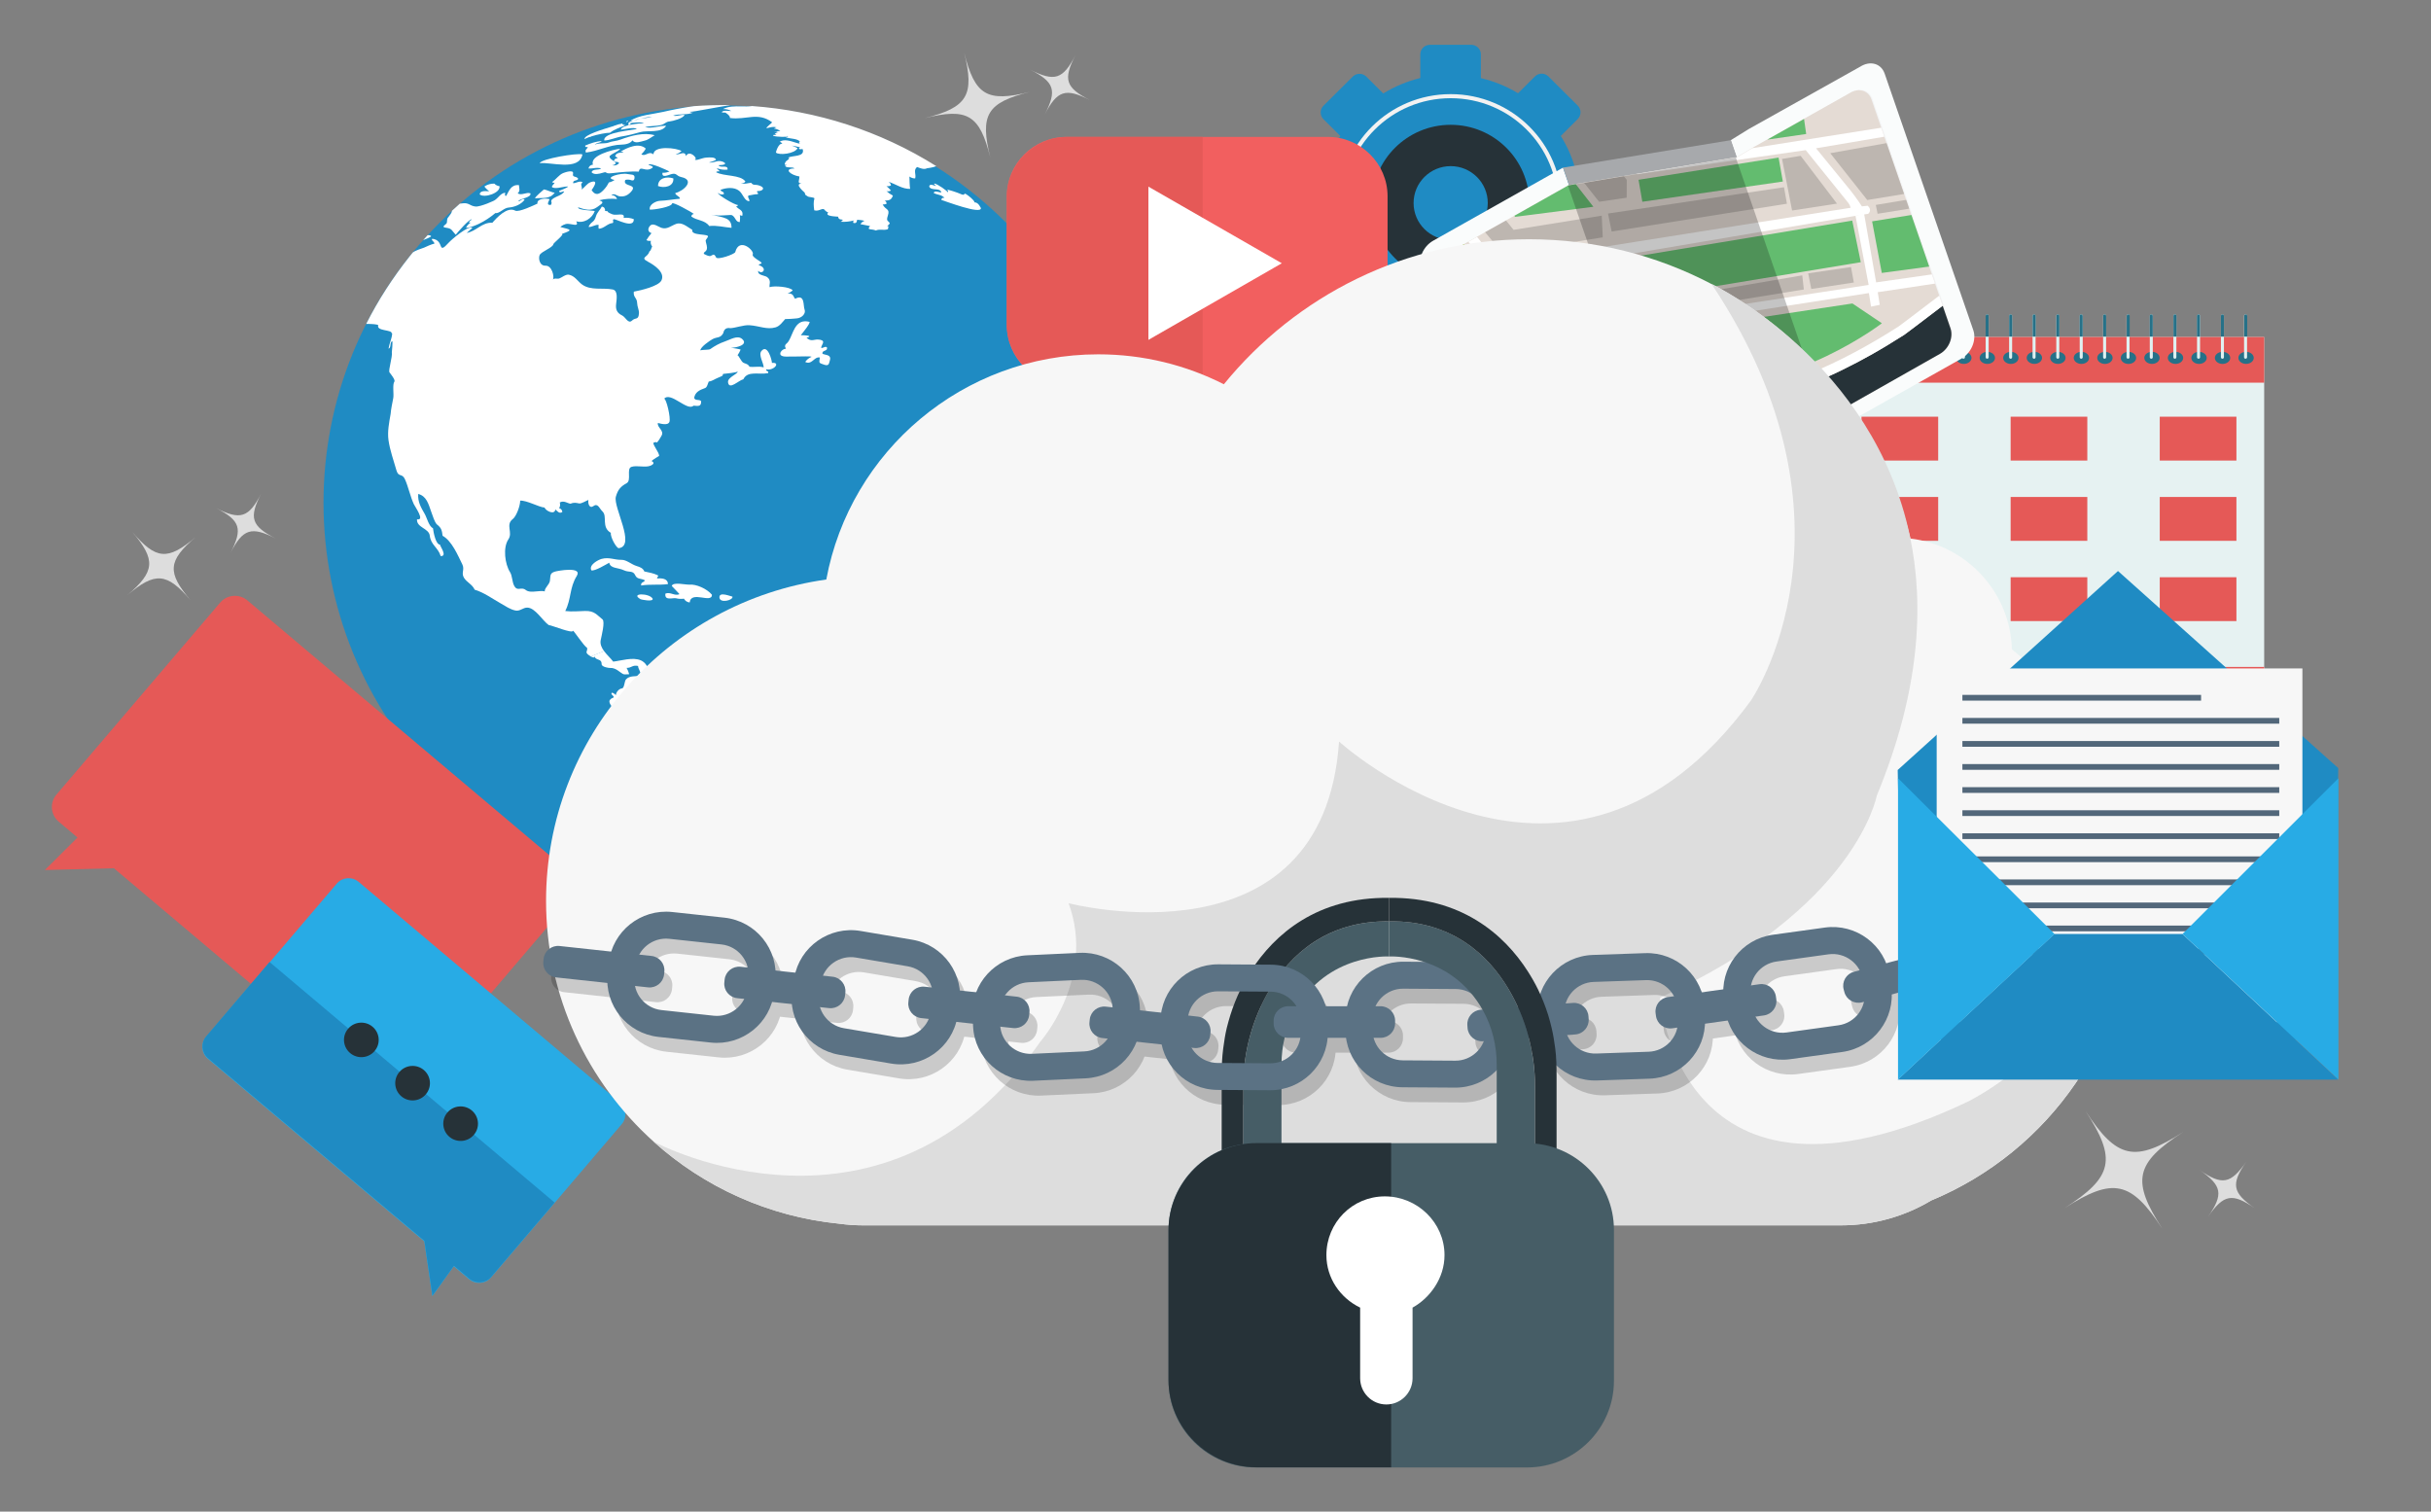 <?xml version="1.0" encoding="utf-8"?>
<!-- Generator: Adobe Illustrator 16.0.0, SVG Export Plug-In . SVG Version: 6.00 Build 0)  -->
<!DOCTYPE svg PUBLIC "-//W3C//DTD SVG 1.1//EN" "http://www.w3.org/Graphics/SVG/1.1/DTD/svg11.dtd">
<svg version="1.1" xmlns="http://www.w3.org/2000/svg" xmlns:xlink="http://www.w3.org/1999/xlink" x="0px" y="0px" width="5000px"
	 height="3109.2px" viewBox="0 0 5000 3109.2" style="enable-background:new 0 0 5000 3109.2;" xml:space="preserve">
<rect x="0" y="0" width="5000" height="3109.2" fill="#808080" stroke="none"/>
<style type="text/css">
<![CDATA[
	.st0{fill:#465D66;}
	.st1{fill:#ACCA65;}
	.st2{fill:#E4DBD4;}
	.st3{fill:#E55957;}
	.st4{fill:#E6F2F2;}
	.st5{opacity:0.18;}
	.st6{fill:#1F8BC3;}
	.st7{fill:#52677A;}
	.st8{fill:#BDB6B0;}
	.st9{fill:#F25F5F;}
	.st10{fill:#F2F2F2;}
	.st11{fill:#F2F3F4;}
	.st12{fill:#263238;}
	.st13{fill:#267188;}
	.st14{fill:#5B7284;}
	.st15{fill:#28ABE5;}
	.st16{fill:#F7F7F7;}
	.st17{fill:#FAFCFC;}
	.st18{fill:#FFFFFF;}
	.st19{fill:#63BC6F;}
	.st20{fill:#020202;}
	.st21{opacity:0.25;fill:#141414;}
	.st22{fill:#A7A9AC;}
	.st23{fill:#DDDDDD;}
	.st24{fill:#DFF1F1;}
]]>
</style>
<g id="Layer_8">
	<rect x="3759.9" y="693.2" class="st4" width="897" height="748.1"/>
	<rect x="3828.7" y="857.1" class="st3" width="157.7" height="90.2"/>
	<rect x="4135.4" y="857.1" class="st3" width="157.7" height="90.2"/>
	<rect x="4442.1" y="857.1" class="st3" width="157.7" height="90.2"/>
	<rect x="3828.7" y="1022.2" class="st3" width="157.7" height="90.2"/>
	<rect x="4135.4" y="1022.2" class="st3" width="157.7" height="90.2"/>
	<rect x="4442.1" y="1022.2" class="st3" width="157.7" height="90.2"/>
	<rect x="3828.7" y="1187.3" class="st3" width="157.7" height="90.2"/>
	<rect x="4135.4" y="1187.3" class="st3" width="157.7" height="90.2"/>
	<rect x="4442.1" y="1187.3" class="st3" width="157.7" height="90.2"/>
	<rect x="3759.9" y="1371.8" class="st3" width="897" height="69.6"/>
	<g>
		<rect x="3759.9" y="693.2" class="st3" width="897" height="93.9"/>
		
			<ellipse transform="matrix(-2.637785e-003 1 -1 -2.637785e-003 5367.922 -3881.585)" class="st13" cx="4619.6" cy="736.1" rx="12.4" ry="15.8"/>
		
			<ellipse transform="matrix(-2.677124e-003 1 -1 -2.677124e-003 5319.597 -3833.179)" class="st13" cx="4571.3" cy="736.1" rx="12.4" ry="15.8"/>
		
			<ellipse transform="matrix(-2.677124e-003 1 -1 -2.677124e-003 5271.091 -3784.803)" class="st13" cx="4522.9" cy="736.1" rx="12.4" ry="15.8"/>
		
			<ellipse transform="matrix(-2.677124e-003 1 -1 -2.677124e-003 5222.582 -3736.423)" class="st13" cx="4474.5" cy="736.1" rx="12.4" ry="15.8"/>
		
			<ellipse transform="matrix(-2.677124e-003 1 -1 -2.677124e-003 5174.076 -3688.048)" class="st13" cx="4426.1" cy="736.1" rx="12.4" ry="15.8"/>
		
			<ellipse transform="matrix(-2.637785e-003 1 -1 -2.637785e-003 5125.397 -3639.7)" class="st13" cx="4377.8" cy="736.1" rx="12.4" ry="15.8"/>
		
			<ellipse transform="matrix(-2.637785e-003 1 -1 -2.637785e-003 5076.892 -3591.322)" class="st13" cx="4329.4" cy="736.1" rx="12.4" ry="15.8"/>
		
			<ellipse transform="matrix(-2.637785e-003 1 -1 -2.637785e-003 5028.388 -3542.946)" class="st13" cx="4281" cy="736.1" rx="12.4" ry="15.8"/>
		
			<ellipse transform="matrix(-2.716582e-003 1 -1 -2.716582e-003 4980.215 -3494.509)" class="st13" cx="4232.6" cy="736.1" rx="12.4" ry="15.8"/>
		
			<ellipse transform="matrix(-2.677124e-003 1 -1 -2.677124e-003 4931.542 -3446.162)" class="st13" cx="4184.2" cy="736.1" rx="12.4" ry="15.8"/>
		
			<ellipse transform="matrix(-2.677124e-003 1 -1 -2.677124e-003 4883.034 -3397.784)" class="st13" cx="4135.9" cy="736.1" rx="12.4" ry="15.8"/>
		
			<ellipse transform="matrix(-2.637785e-003 1 -1 -2.637785e-003 4834.367 -3349.436)" class="st13" cx="4087.5" cy="736.1" rx="12.4" ry="15.8"/>
		
			<ellipse transform="matrix(-2.558988e-003 1 -1 -2.558988e-003 4785.544 -3301.118)" class="st13" cx="4039.1" cy="736.1" rx="12.4" ry="15.8"/>
		
			<ellipse transform="matrix(-2.677124e-003 1 -1 -2.677124e-003 4737.513 -3252.652)" class="st13" cx="3990.7" cy="736.1" rx="12.4" ry="15.8"/>
		
			<ellipse transform="matrix(-2.637785e-003 1 -1 -2.637785e-003 4688.852 -3204.305)" class="st13" cx="3942.4" cy="736.1" rx="12.4" ry="15.8"/>
		
			<ellipse transform="matrix(-2.677124e-003 1 -1 -2.677124e-003 4640.5 -3155.898)" class="st13" cx="3894" cy="736.1" rx="12.4" ry="15.8"/>
		
			<ellipse transform="matrix(-2.677124e-003 1 -1 -2.677124e-003 4591.993 -3107.521)" class="st13" cx="3845.6" cy="736.1" rx="12.4" ry="15.8"/>
		
			<ellipse transform="matrix(-2.677124e-003 1 -1 -2.677124e-003 4543.487 -3059.144)" class="st13" cx="3797.2" cy="736.1" rx="12.4" ry="15.8"/>
		<path class="st24" d="M3797.1,646.7L3797.1,646.7c-1.7,0-3.1,1.4-3.1,3.1v85c0,1.7,1.4,3.1,3.1,3.1l0,0c1.7,0,3.1-1.4,3.1-3.1v-85
			C3800.2,648.1,3798.8,646.7,3797.1,646.7z"/>
		<path class="st24" d="M3845.3,646.7L3845.3,646.7c-1.7,0-3.1,1.4-3.1,3.1v85c0,1.7,1.4,3.1,3.1,3.1l0,0c1.7,0,3.1-1.4,3.1-3.1v-85
			C3848.4,648.1,3847,646.7,3845.3,646.7z"/>
		<path class="st24" d="M3893.6,646.7L3893.6,646.7c-1.7,0-3.1,1.4-3.1,3.1v85c0,1.7,1.4,3.1,3.1,3.1l0,0c1.7,0,3.1-1.4,3.1-3.1v-85
			C3896.7,648.1,3895.3,646.7,3893.6,646.7z"/>
		<path class="st24" d="M3941.8,646.7L3941.8,646.7c-1.7,0-3.1,1.4-3.1,3.1v85c0,1.7,1.4,3.1,3.1,3.1l0,0c1.7,0,3.1-1.4,3.1-3.1v-85
			C3944.9,648.1,3943.6,646.7,3941.8,646.7z"/>
		<path class="st24" d="M3990.1,646.7L3990.1,646.7c-1.7,0-3.1,1.4-3.1,3.1v85c0,1.7,1.4,3.1,3.1,3.1l0,0c1.7,0,3.1-1.4,3.1-3.1v-85
			C3993.2,648.1,3991.8,646.7,3990.1,646.7z"/>
		<path class="st24" d="M4038.4,646.7L4038.4,646.7c-1.7,0-3.1,1.4-3.1,3.1v85c0,1.7,1.4,3.1,3.1,3.1l0,0c1.7,0,3.1-1.4,3.1-3.1v-85
			C4041.5,648.1,4040.1,646.7,4038.4,646.7z"/>
		<path class="st24" d="M4087.1,646.7L4087.1,646.7c-1.7,0-3.1,1.4-3.1,3.1v85c0,1.7,1.4,3.1,3.1,3.1l0,0c1.7,0,3.1-1.4,3.1-3.1v-85
			C4090.2,648.1,4088.8,646.7,4087.1,646.7z"/>
		<path class="st24" d="M4135.4,646.7L4135.4,646.7c-1.7,0-3.1,1.4-3.1,3.1v85c0,1.7,1.4,3.1,3.1,3.1l0,0c1.7,0,3.1-1.4,3.1-3.1v-85
			C4138.5,648.1,4137.1,646.7,4135.4,646.7z"/>
		<path class="st24" d="M4183.6,646.7L4183.6,646.7c-1.7,0-3.1,1.4-3.1,3.1v85c0,1.7,1.4,3.1,3.1,3.1l0,0c1.7,0,3.1-1.4,3.1-3.1v-85
			C4186.7,648.1,4185.4,646.7,4183.6,646.7z"/>
		<path class="st24" d="M4232.4,646.7L4232.4,646.7c-1.7,0-3.1,1.4-3.1,3.1v85c0,1.7,1.4,3.1,3.1,3.1l0,0c1.7,0,3.1-1.4,3.1-3.1v-85
			C4235.5,648.1,4234.1,646.7,4232.4,646.7z"/>
		<path class="st24" d="M4280.6,646.7L4280.6,646.7c-1.7,0-3.1,1.4-3.1,3.1v85c0,1.7,1.4,3.1,3.1,3.1l0,0c1.7,0,3.1-1.4,3.1-3.1v-85
			C4283.7,648.1,4282.4,646.7,4280.6,646.7z"/>
		<path class="st24" d="M4328.7,646.7L4328.7,646.7c-1.7,0-3.1,1.4-3.1,3.1v85c0,1.7,1.4,3.1,3.1,3.1l0,0c1.7,0,3.1-1.4,3.1-3.1v-85
			C4331.8,648.1,4330.4,646.7,4328.7,646.7z"/>
		<path class="st24" d="M4376.9,646.7L4376.9,646.7c-1.7,0-3.1,1.4-3.1,3.1v85c0,1.7,1.4,3.1,3.1,3.1l0,0c1.7,0,3.1-1.4,3.1-3.1v-85
			C4380,648.1,4378.6,646.7,4376.9,646.7z"/>
		<path class="st24" d="M4424.7,646.7L4424.7,646.7c-1.7,0-3.1,1.4-3.1,3.1v85c0,1.7,1.4,3.1,3.1,3.1l0,0c1.7,0,3.1-1.4,3.1-3.1v-85
			C4427.8,648.1,4426.4,646.7,4424.7,646.7z"/>
		<path class="st24" d="M4473.2,646.7L4473.2,646.7c-1.7,0-3.1,1.4-3.1,3.1v85c0,1.7,1.4,3.1,3.1,3.1l0,0c1.7,0,3.1-1.4,3.1-3.1v-85
			C4476.3,648.1,4474.9,646.7,4473.2,646.7z"/>
		<path class="st24" d="M4521.9,646.7L4521.9,646.7c-1.7,0-3.1,1.4-3.1,3.1v85c0,1.7,1.4,3.1,3.1,3.1l0,0c1.7,0,3.1-1.4,3.1-3.1v-85
			C4525,648.1,4523.6,646.7,4521.9,646.7z"/>
		<path class="st24" d="M4571,646.7L4571,646.7c-1.7,0-3.1,1.4-3.1,3.1v85c0,1.7,1.4,3.1,3.1,3.1l0,0c1.7,0,3.1-1.4,3.1-3.1v-85
			C4574.1,648.1,4572.7,646.7,4571,646.7z"/>
		<path class="st24" d="M4618.6,646.7L4618.6,646.7c-1.7,0-3.1,1.4-3.1,3.1v85c0,1.7,1.4,3.1,3.1,3.1l0,0c1.7,0,3.1-1.4,3.1-3.1v-85
			C4621.7,648.1,4620.3,646.7,4618.6,646.7z"/>
		<path class="st13" d="M3800.2,649.8c0-1.7-1.4-3.1-3.1-3.1c-1.7,0-3.1,1.4-3.1,3.1v42.6h6.2V649.8z"/>
		<path class="st13" d="M3848.5,649.8c0-1.7-1.4-3.1-3.1-3.1c-1.7,0-3.1,1.4-3.1,3.1v42.6h6.2V649.8z"/>
		<path class="st13" d="M3896.9,649.8c0-1.7-1.4-3.1-3.1-3.1c-1.7,0-3.1,1.4-3.1,3.1v42.6h6.2V649.8z"/>
		<path class="st13" d="M3945.2,649.8c0-1.7-1.4-3.1-3.1-3.1c-1.7,0-3.1,1.4-3.1,3.1v42.6h6.2V649.8z"/>
		<path class="st13" d="M3993.1,649.8c0-1.7-1.4-3.1-3.1-3.1l0,0c-1.7,0-3.1,1.4-3.1,3.1v42.6h6.2V649.8z"/>
		<path class="st13" d="M4041.4,649.8c0-1.7-1.4-3.1-3.1-3.1c-1.7,0-3.1,1.4-3.1,3.1v42.6h6.2V649.8z"/>
		<path class="st13" d="M4090.2,649.8c0-1.7-1.4-3.1-3.1-3.1s-3.1,1.4-3.1,3.1v42.6h6.2V649.8z"/>
		<path class="st13" d="M4138.6,649.8c0-1.7-1.4-3.1-3.1-3.1c-1.7,0-3.1,1.4-3.1,3.1v42.6h6.2V649.8z"/>
		<path class="st13" d="M4186.9,649.8c0-1.7-1.4-3.1-3.1-3.1c-1.7,0-3.1,1.4-3.1,3.1v42.6h6.2V649.8z"/>
		<path class="st13" d="M4235.7,649.8c0-1.7-1.5-3.1-3.2-3.1h0c-1.7,0-3.1,1.4-3.1,3.1v42.6h6.2V649.8z"/>
		<path class="st13" d="M4283.6,649.8c0-1.7-1.4-3.1-3.1-3.1c-1.7,0-3.1,1.4-3.1,3.1v42.6h6.2V649.8z"/>
		<path class="st13" d="M4331.9,649.8c0-1.7-1.4-3.1-3.1-3.1c-1.7,0-3.1,1.4-3.1,3.1v42.6h6.2V649.8z"/>
		<path class="st13" d="M4380.3,649.8c0-1.7-1.4-3.1-3.1-3.1c-1.7,0-3.1,1.4-3.1,3.1v42.6h6.2V649.8z"/>
		<path class="st13" d="M4427.7,649.8c0-1.7-1.4-3.1-3.1-3.1c-1.7,0-3.1,1.4-3.1,3.1v42.6h6.2V649.8z"/>
		<path class="st13" d="M4476.5,649.8c0-1.7-1.4-3.1-3.1-3.1c-1.7,0-3.1,1.4-3.1,3.1v42.6h6.2V649.8z"/>
		<path class="st13" d="M4524.8,649.8c0-1.7-1.4-3.1-3.1-3.1s-3.1,1.4-3.1,3.1v42.6h6.2V649.8z"/>
		<path class="st13" d="M4574.1,649.8c0-1.7-1.4-3.1-3.1-3.1c-1.7,0-3.1,1.4-3.1,3.1v42.6h6.2V649.8z"/>
		<path class="st13" d="M4622,649.8c0-1.7-1.4-3.1-3.1-3.1s-3.1,1.4-3.1,3.1v42.6h6.2V649.8z"/>
	</g>
</g>
<g id="Layer_6">
	<path class="st6" d="M2095.4,1582.7c-304.5,334.5-823.9,360-1160.1,57.1C599.1,1336.7,573.5,820,878,485.5
		c304.5-334.5,823.9-360,1160.1-57.1C2374.3,731.4,2400,1248.2,2095.4,1582.7"/>
	<g>
		<g>
			<path class="st18" d="M1235.5,1316.6c1.4-7.2,9.5-38.2,3.6-42.7c-11.2-8.6-16.1-17.8-35.8-17.2c-14.4,0.4-26.1,1.8-40.7,0.1
				c12.9-25.7,8.3-47.2,23.7-72.2c12.2-19.8-38.3-10.8-44.8-8.9c-11.5,3.4-8.8,8.8-10.5,19.4c-1.2,7.3-11.7,15.3-10.5,21.3
				c-5-1.2-10.9-0.6-16.7,0c-8.4,0.8-16.7,1.6-22.4-2.8c-9.8-7.8-16.9,4.1-23.9-8.8c-4.3-7.9-3.7-20.5-8.5-28
				c-10.6-16.7-14.8-50.4-3.5-67.2c10-14.7-6.5-30,9.3-42.1c7-5.4,15.1-26.5,15.1-37.7c13.3-1,38.5,13.4,50,14.2
				c3.3,7.5,21,15.6,22.3,3.9c4.2,3.4,8.1,9.6,14.4,5.2c-0.4-4.1-2.6-6.7-6.6-7.8c2.2-3.7,2.6-7.6,1.3-11.8
				c8.5-4.9,16.9,2.3,22.3,2.6c6.4-3.1,12.1-1.8,17.4-0.6c4.5,1,15-5.7,19.2-7.2c-1.5,10.2,3.7,17.3,9.5,13.1
				c10.2-7.5,12.2,3.6,19.5,10.6c10.6,10.1-3,32.4,17.2,44c-1.5,8.7,11.8,32.1,16.3,31.5c35.8-4.4-12-84.7-6-105.9
				c4.1-14.5,9.9-21,22.1-27.7c10.6-5.8-0.9-30,9.9-33.6c11.2-3.7,28.1,2,38.8-2.3c6-2.4,9.9-6,2.6-9.8c2-2.2,15.3-10.7,15.7-10.5
				c-0.5-8.2-13.2-21.9-11.9-27.4c1.5,0.8,5.9-2.5,5.4-0.8c1.7,4.7,10.6-12.3,11.3-13.3c6.3-10.8-9.9-17.2-7.4-26.2
				c5.2,1.2,20.2,6,23.6-2.1c3.3-7.8-6.4-48.3-10.8-47.8c13.6-15.3,47.8,26.7,60.4,14.3c10.6,0.9,15.8,2,15.7-9.2
				c-4.2-4.7-11.4-0.1-14.4-6.5c1.8-11.7,10.5-16.4,22.4-20.5c4.8-1.8,5.3-9.1,7.7-13.5c7.1-0.6,12.1-5.1,18.7-7.6
				c18.3-7.2,5.6-5.3,11.5-8.1c0.8-0.2,30.5-2.6,28.9-5.3c2.5,5.2-21.1,12-19.5,22.8c2.4,16.4,21.5-4.1,31.5-6.4
				c9-18.4,31.8-8.7,51-12.7c1.7-5.5-5.1-2.8-4-7.8c8.5,1.9,16.3-2.3,19.3-6.4c2.8-3.9,1.4-7.7-7.5-6.7c0.2-4.3-8.8-40.4-21.7-24.4
				c-6.6,8.1,4.7,24.5,4.7,33.6c-5.5-1.8-11.2-1.5-17-1.2c-4,0.2-8,0.5-11.9-0.1c-3.8-5.9-6.1-5.4-12.3-8
				c-5.1-2-10.2-16.1-12.7-15.5c2.6-3.7,4.8-7.6,6.5-11.8c-1-0.9-15.8-3.4-20-3.8c9.6,0.3,36.9-5.7,23.3-17.9
				c-9.8-8.8-24.6,1.3-35.6,4.9c-10.5,3.5-21,9.2-30.1,15.7c-2.9,2.1-14.8,0.9-20.4,2.7c0-7,19.5-20.1,25.1-23.2
				c9.5-5.1,15.8-1.3,22-12.2c1.6-8.4,6.4-11.8,14.6-10.3c10.7-0.5,27.2-6.8,39-6.1c20.4,1.3,36.3,9.7,54,4.4
				c8.7-2.6,14-10.7,19.7-17c7.9-0.1,15.8-0.6,23.6-1.4c10.9-0.7,19.6-10.3,16.3-18.3c-3.1-7.7,1.1-32.8-19.1-22.2
				c-3.5-0.7-2.4-12.7-15.8-10.4c3.8-1.7,7.3-3.9,10.5-6.6c-4-7.5-39.1-10.2-47.4-6.7c-1.8-4.6,4.5-13.4-5.1-20.7
				c-4.8-3.7-20.1-3.5-18.5-12.9c8.8,8.8,20.3-5.7,1.3-11.7c-0.6-3.9,13.5-1.2-0.7-9.8c-3.2-2-13.8-8.7-11.8-12.3
				c4.1-7.6-27.6-36.4-36-4.8c-1.2,4.4-36.6,16.9-39.4,10.9c-4.4-9.4-6.8-4.4-11.4-2.9c-3.3,1-8.3-1.5-13.7-4.3
				c-1.6-5.3,8.9-3.4,5.9-17.1c-2.7-12.7-4-8,2.2-17.5c5.2-7.9-35.6-1.5-31.9-14.9c-10.5-5.9-21.1-16.6-33.4-12.1
				c-10.2,3.7-18,11.3-28.8,8.4c-7.8-2.1-18.1-11.7-24.7-4.6c-4.9,5.4-5.3,12.5,3,15.1c-3.9,4.5-7.4,9.3-10.5,14.4
				c2.8,1.6,5.9,2.1,9.2,1.3c-1,4.3-0.1,8.2,2.7,11.8c-1.9,3-2.5,8.9-5.8,10.2c-2.7,12.3-20.4,11.8-2.7,21.2
				c13.2,7,35.5,22.1,27.5,38.4c-5.9,12-42.7,20.5-56.8,23.1c-1.5,12.3,6.7,12,6.9,24c0.1,6.5,4.1,14,3.7,20.4c-1,15-7.1,8-14.2,15
				c-8,7.8-13.3-7.1-20.5-10.5c-11-5.2-13.5-12.9-12.3-23.3c1.1-10.3,4.2-27.9-7.1-30.1c-20.1-4-45,2.7-62.9-10.2
				c-8.9-6.4-15.1-18-27.4-20.2c-6.3-1.1-14.6,6.1-19.6,7.8c-4.1,1.4-10.6-1.5-13.2,2.6c3.8-5.9-1.7-29.4-14.9-28.9
				c-12.9,0.5-15.1-15.9-12.1-22c3.6-7.4,27.2-15.1,28.1-22.3c0.3-2.6,24.9-21.5,17-20.9c24.4-8.5,19.6-8.8-2.6-14.4
				c2.4-2.4,9.2-7,15.9-6.5c11.1,0.7,22.4,6.4,16.9-5.3c15.6,5.1,32.9-6.3,38-21c-3.6-1.3-36.3-1.5-34.1-7.7
				c13.2,4.5,26.7,8.6,38.6-0.2c10-7.4,16.9-10.1,4.7-14.2c11.4-3.1,24.5-3.9,36.7-2.7c-2.1-5.3-6-7.9-11.8-7.8
				c5.8-5.1,11.6,1.6,16.8,2.3c10.2,1.4,17.4-2.4,23.8-9.5c14.9-16.6-17.7-9.4-12.2-23.7c1.6-1.7,8.5-1.3,11-0.4
				c3.6,1.2,7.2,2.5,8.2-3.7c1.4-9.2-7.5-6.8-14.7-8.6c-12.1-3-50.7,7.6-26.3,12.2c-3.6,2.6-7.5,4.3-11.8,5.2
				c-2.8,5.8-6.4,11-10.9,15.6c-8.8,9.3-16.7,12.1-24.5,0.2c1.3-2.2,17.3-23.2-2-16.4c-7.7,2.7-12.2,11-19,15.2
				c3.5-5-4.3-11.5,2.6-14.4c-3.3-3.3-7.8-1.8-12.2-0.3c-2.6,0.9-5.3,1.8-7.4,1.7c-0.8-7.5,8.4-4,10.5-9.2
				c-4.5-6.7-12.6-1.7-10.7-10.6c1.9-9.2-17.5-2.3-20.4-1.1c-8.8,3.7-14.1,12.6-22.7,18.4c1.5,1.4,3.2,1.8,5.2,1.3
				c-0.8,3.6-12.1,9.9,0.3,10.9c4.9,0.4,9.8-0.6,14.8-1.5c4.2-0.8,8.4-1.6,12.5-1.6c0,2.4-17.4,8.5-18.3,9.2c0.3,3.8,3.2,2.8,6,1.9
				c1.7-0.5,3.4-1.1,4.5-0.7c-3.9,7.3-16.3,10-22.1,14c-9.5,6.6-0.7,6.6-5.4,13.5c-10.8,1.3-4-7.4-2.7-11.8
				c-6.8-2.1-26.6-1.6-24.9,9.2c-7.4,3.4-38.4,18.4-45.8,14.4c-16.4-8.7-37.6,14.1-47.4,25.5c0-0.2,0.1-0.4,0.1-0.6
				c-21.5-0.9-32.7,17.7-52.4,21c3.9-3.6,7.8-7.1,11.8-10.5c-8.1-5.9-43,24.1-48.5,30.2c-24.8,27.4-7.8-4.8-34.1-7.7
				c-3.5,3.2,5.5,6,4,10.4c-4.4,0-17,6.2-21,7.9c-4.9,2-16.2,4.9-23.1,9.9c-1.9,2.3-3.6,4.4-5.4,6.7c-0.4,0.5-1,1.2-1,1.2
				c-35,44.1-64.9,90.4-89.4,139c10.8,0.1,22.3,0.5,24.8,2.7c-4.4,12.5,28.3,8.8,27.5,16.5c3.3-1.5-2,15.2-1.9,14.8
				c-2,5.9-3.7,12-4.5,17c6.6-2.5,1.5-12.9,7.9-15.7c0.7,2.4-0.7,22.1-1.1,22.8c1.8,9.8-7.9,37.6-4.7,41.8
				c2.3,3.1,12.5,15.4,9.9,18.9c-4.2,5.7-0.8,25.8-2.2,33.5c-2,11-4.6,21.9-5.5,33.1c-3,17-6.8,36.1-4.4,53.5
				c3.1,21.7,10.4,41.2,16.4,62.4c4.1,14.7,11.6,5.4,17.3,17.9c6.9,14.9,11,35.5,18.4,51.5c2.9,6.2,23.4,34.2,6.6,31.3
				c-1.2,17.4,24.6,18,26.3,33.9c2.1,18.7,17.2,24.2,22.4,41.7c14.4,0.5-1.4-19.9-1.4-23.5c-8.6-0.5-13.3-24-14.5-33.9
				c-8.4-3.6-12.5-21.7-16.9-29.2c-7.8-13.5-14.7-25.1-13.4-41.2c17.1,4.5,21,20.3,26.9,37.2c2.6,7.5,7,21,11.3,25.3
				c10.1,7.7,10.5,13.1,11.9,23.5c19.2,10.7,31.4,40.3,40.6,58.9c5.3,10.8-2.9,17.5,3.5,27.7c5.9,9.4,17.4,13.7,21.8,24.3
				c19.2,5.7,37.3,19.1,54.1,28.5c9.8,5.5,18.8,12.1,30,14.4c8.9,1.9,15.4-6,23.8-6c16.6-0.2,31.9,27.1,44.5,35.9
				c5.6,0.1,49.6,18.5,49.9,11.6c2.1,0.2,22.6,31.9,29,35.2c1.7,7.4-5.5,8.5,3.4,14.9c-1.1-0.8,1.5,1.2,4.5,3
				c8.8-3.9,18-7.1,27.1-11C1237.4,1332.4,1233.9,1325,1235.5,1316.6"/>
			<path class="st18" d="M1866,1590.1c-4.1-14.8-29.2-1.2-39.3-8.2c-8.7-6-18.1-16.9-29.7-15.9c-14.4,1.2-24.6-2.3-39.1-5
				c-10.1-1.9-13.5,10.4-22.2,10.3c2-13.5-13-18.6-29.1-16c-5.1-7.2-15.6-6.1-24.5-0.9c1.2-2.4,1.9-5.1,2.3-7.9
				c-7.1-6-14.5,0.8-22.7,0c-7.2,6.5-14.2,13.8-27.2,14.5c5.4-15.3,21.6-19.3,29.7-32.1c4.2-6.7-10.8-14.4-13-20.3
				c-7.3-19.7-5.8-17.1-22.7-28.6c-10.7-7.3-25.5-12.2-39.3-13.2c-12.2-0.9-13.3,4.7-24.6,0.6c-7.1-2.6-22.6-7.8-32.8-6.7
				c4.3-23-23.1-27.7-36.8-25.9c2.9-4.1,6.4-7.6,10.5-10.5c-2.8-3.3-6.3-5.5-10.5-6.5c6.1-1.3,3.3-11.9,5.2-15.7
				c-11.2-1.8-16.8,15.9-23.6,7.9c2-2.6,8.5-0.2,7.9-5.2c-9.8-6-28.3-2.8-37.2,3.4c-12.1,8.4-23.1-6.7-35.8-5.3
				c-10.5,1.1-14.7,3.7-20.1-5.2c-4-6.5-11.3-7.9-18.5-7c-3.4-2.7-4.5-15.4-11.5-10.7c-4.1,2.7-4.6,9.2,2.3,9.4
				c-5.6,5.2-16,2.7-21,7.9c-2.5-0.3-6.2-8.5-1.2-9.8c21.3-5.4-7.3-11.6-11.5-18.6c-3.1-5.1-7.2-8.5-11.9-10.6
				c-16.6-7.3-41.2,0.9-56.9,2.6c-4.9-6.8-13-13.8-18.8-21.7c-9.2,3.9-18.4,7.1-27.2,11c3.8,2.2,8.3,4,6.6-1
				c5,11.6,15.8,3.4,15.8,18.2c1.9,4.6,14.3,6.7,17.1,6.5c3.1-0.2,6,0.3,8.7,1.3c4.7,1.7,9,4.9,13.3,8.1c6.9,5.1,6.5,3.7,17.4,3.5
				c-1.2-4.6-3-8.9-5.3-13c11.2,0,11.2-6.5,23.6-4c-0.5,4.9,7.9,16.2,5.3,19.6c-10.6,2.8-22.7-0.5-30.3,8.2
				c-3.2,3.7-3.1,17.7-8,18.3c-6.4,0.8-12.1,7.4-12.8,14.1c-2-2.7-4.6-4.4-7.9-5.2c-4.7,3.7,6.8,7.1,2.6,10.4
				c-3.7,0.9-6.3,3.1-7.9,6.5c-0.7,7.3,8.5,13.5,9.2,20.9c0.8,8,4.5,26.8,1,32.9c-1.7,3.1-19.8,13.5-14,14.1
				c-8.7,0.6-2.2,9.6-12,10.1c-7-1.6-9.3,1.4-7,9.2c-1.3,5.9-17.7,28.3-4.5,33.1c0.9,0.3,12.1,1.6,13.1,0.4
				c0,11.7-13.4,9.8-18.3,17.9c-0.9,7.9,16,16.9,4,17c3.3,6.3,11.3,7.8,17.1,10.4c3.5,6,7.7,11.6,12.5,16.7
				c9.4,10.5,19.5,20.6,24.4,34.1c13.6,9.7,17.8,25.7,29.4,35.5c10.5,8.8,23.1,14.7,35.7,19.7c14.2,5.5,25.8,11.4,38.7,19
				c2.2,6.4,9.4,28.2,4,34c-2,2.1-3.4,42.9-1.2,43.1c-1.3,9.6-10.3-5.1-1.9,10.5c2,2.1,2.5,4.3,1.5,6.5c0,0.8-7.5,14-14,10.4
				c0.9,2.6,2.6,4.5,5,5.6c59,8,118.6,9.5,177.8,4.8c-4.8-2.1-5.3-6.6-13.5-5.6c21.5-3.7,40.1,7.1,60.5-3.3
				c4.7-2.4,11.8-11.1,17.7-14.6c-0.3,0.2-0.5,0.5-0.8,0.7c11.8,0.5,39.2-21,40.2-30.6c2.4-23.8,38.1-27,48.8-43.4
				c25.3-3.2,37.5,5.5,54.9-9.6c14.2-12.4,18.2-25.1,27.6-38.5c6.1-8.7-9.8-29.1-4.5-39.2c11.9-3.2,30.9-5.2,36.1-15.5
				C1843.5,1637.8,1872.8,1615.1,1866,1590.1z"/>
			<path class="st18" d="M918,468.5c12.3,1.5,11.4,6.6,19.6,14.4c1.5-3.2,29.8-35,32.7-31.4c-2.7,1.7-4.8,3.9-6.5,6.5
				c1.4-0.8,2.7-0.8,3.9,0c-4,2.6-7.1,6.1-9.2,10.5c8.4,0.1,21.9-5.9,26.7-8.2c12.1-5.9,23.3-13.4,33.6-22
				c8.5,1.4,16.9-10.6,27.4-11.4c12-0.8,25.6-6.3,32.9-16.2c-4.5-4.5-10.4,5.7-13.1,2.6c5.9-5.5,27.5-7.1,24.9-15.7
				c-9-2.9-17.8,5.3-26.2,0.1c5.9-5,3-10.7,2.6-17c-16.3-1.2-19.9,11.2-26.2,22.3c-4.8,0.1-0.6-6.6-2.6-6.5
				c-8.8,1.3-12.8,9.4-19.7,14.4c0.1,1.2-31.2,15.1-40.9,13.9c-12.1-1.4-12.9-8-25.8-6.6c-2.1,0.2-4.2,0.5-6.3,0.7
				c-5.5,4.8-10.9,9.7-16.3,14.7c0.1,1.5-0.5,3.4-2.3,6.1c-6.7,10.6-7.3,6-8.1,18.5C917.8,462.5,905,466.9,918,468.5z"/>
			<path class="st18" d="M879.5,483.8c-2.7,3-6.2,6.7-9.1,10.1c7-2.9,14-5.4,16.5-7.9C885.7,484.1,883,483.5,879.5,483.8z"/>
			<path class="st18" d="M2266.6,806.2c0.5-9.2-1.1-16.4-4-22.2C2258.6,790.6,2260.9,802,2266.6,806.2z"/>
			<path class="st18" d="M2130.9,579.3c-1.7-1.9-0.4-10.2,2.6-6.5c-9.9,10.2,23.5,26.2,22.4,39.1c-3.1-1.6-6.1-1.6-9.2,0
				c1.7,3.5,3.4,7,5.3,10.4c-2.1,0.8-4.3,1.2-6.6,1.3c0.9,10.9,14,9,18.4,16.9c-3.3-0.8-6.3-2.1-9.2-3.9
				c-6.6,24.1-7.7,5.6,10.5,18.3c-0.5-2-0.1-3.8,1.3-5.2c9.8,3.7,15.5,8.6,27.6,10.4c0.8-1.4-0.8-15.8-1.4-18.3
				c-4.3-10.6-16.1-22.6-22.7-32.6c-7.3-10.9-16-21.2-23.4-31.3c-1.5-20-8.8-12.8-17.1-27.4c2.7-0.1,4.4-1.4,5.2-3.9
				c-5.6-3.7-11.3-7.2-17.1-10.4c0,3.3,0.9,6.3,2.6,9.1c-0.9-0.3-1.8-0.7-2.6-1.3C2118.4,550.5,2123.9,577.9,2130.9,579.3z"/>
			<path class="st18" d="M2301.5,922.5c-4.6-9.2-9.9-16.9-14.2-17.8c-10.1-1.9,7.1-47.1-12.7-49c-5.4,4.7-17.7-0.8-24.5-2.5
				c-11.6-2.8-19.4,0.7-26.7,7.8c1.1,3.2-32.3,9.1-39.5-5.5c-4.5-9,13.4-8.5,17-8.2c15,1,12.7-12,19.3-21.3
				c4.3-6.2,0.2-8.1-3.5-14.6c2.7-5.9,4.9-12,6.5-18.3c21,2.4,2.8-20.7,11.8-26.1c4.2,4.3,9,7.8,14.5,10.4c1.7-4.2,4.3-7.7,7.8-10.5
				c10.2,13.7,13.3,31,21.1,45.6c0.1,0.2,0.3,0.5,0.4,0.7c-16.2-57.8-38.8-114.2-67.9-167.9c-3.2,2.8-6,8.5-5,14.6
				c-10.1-4.9-8.3,7.7-13.2,11c-5.1,3.4-6.4,0.7-8.2-2.1c-1.3-1.9-2.8-3.9-6.1-3.7c2.1,4.6,3.4,9.4,4,14.3c-9-7.1-10.8-5.7-22.3-7.8
				c-1.5,11.7,23.5,30.4,30.7,40.9c4.7,6.7,11.6,31.5,6.3,40c-12.2-9-50.1-23-60.4-12.9c-1.5,6.4,7.3,30.5,8.8,38
				c1.3,6.5-0.8,24.7-3.3,31.2c18.3,10.4-4.9,31.9,26.3,26c13.3,15.8,12.8,36.4-3.3,48c-14.2,10.3-8.1,17.4-16.3,28.1
				c-8.7,11.5,5.8,23.9-5.8,37.4c-8,9.3-20.1,13.6-23.7,24.2c-5.2,15.4-19.9,21.6-20.1,40.1c-14.5,6.8-10.9,19-20.9,28.8
				c-7.7,7.5-1.2,19.1-2.6,28.7c2-0.5,3.8,0,5.3,1.3c3.1,5.3,4.7,29.7,4.2,35.6c-0.8,9.2-2.9,32-8.7,39.1
				c-11.3,13.7,1.8,17.8-1.5,30.5c-2.6,10,2.6,24.1,15.6,21.5c-7.7,15.3,22.5,25.1,18.5,45.7c4.2,12.4,25.7,25.8,36.6,35.4
				c11.5,10,19.9,3.3,28.6-3.4c8-6.2,16.3-12.5,27.5-5.3c4.2,2.7,39.7-27.1,46.3-30.9c5.1,5.1,3.4,14.6,5.3,20.9
				c5.9-1.4,10.7-4.4,14.4-9.2c4.5,25.1-13.8,45.4-12,69c0.1,0.8,0.1,1.7,0.1,2.5C2304.8,1194.4,2319.8,1056.5,2301.5,922.5"/>
			<path class="st18" d="M2099.5,606.8c13.2,21.6,51.9,18.2,31.5-10.5c10.6-0.7-13.2-27.5-19.8-26.1c-2.7,1.7-4.9,3.9-6.5,6.5
				c2.7,0.1,4.4,1.4,5.3,3.9c-4.7,0-7.9-3.6-13.1-3.9C2093.3,583,2115.4,609.4,2099.5,606.8"/>
			<path class="st18" d="M1547,218.1c-7,1-14.5,0.9-22,0.7c-13.3-0.2-26.7-0.5-38.1,5.5c6.1-0.2,11.8,1.1,17.1,3.9
				c-1.4,0.2-3.5,0-5.8-0.2c-5.2-0.4-11.6-0.9-13.9,2.9c3.7,1,5.6,0.8,6.5,0.5c1.4-0.4,11.9,7.1,10.4,11.3
				c34.1,4.5,57.4-13.1,86.8,8.8c-0.2,1.6-13.5,10.9-11.2,12.2c9.9-2.1,12.5-3.6,20.4-1.8c-1.9,0.5-3.7,1.4-5.3,2.6
				c4.9,0.4,9.3,2.2,13.1,5.2c-0.3,0-13.5,0.1-11.8,1.3c2.5-0.8,4.7-0.4,6.6,1.3c-2.8,0.4-4.9,1.7-6.6,3.9c1.6-0.4,2.9,0.1,3.9,1.3
				c-2-0.1-4,0-6,0.1c-6.3,2.9,16.7,4.6,26,3.7c0.5-1.4,1.7-1.8,3.6-1.3c0.5,0.6-1,1.1-3.6,1.3c-0.1,0.4-0.2,0.8-0.3,1.3
				c9,3.1,24,2.2,28.9,9.1c-3.2-0.6-2.4,0.5-1.6,1.7c1.1,1.6,2.2,3.2-8.2-0.2c-8.8-2.8-23.8-8.1-32.2-1.4c2.3,0.5,4.1,1.9,5.3,3.9
				c-8.3-1.3-13.4,17.8-13.1,18.1c6.1,6,39,2.7,44.6-9.1c-3.8-2-7.8-3.7-11.8-5.2c6.2,1,12.3,2.3,18.4,3.9c-1.6-0.4-2.9,0.1-3.9,1.3
				c0.4,2.7,2.8,2.4,4.9,2.1c1.5-0.2,2.8-0.4,3,0.5c4.5,16.2-21.8,11.8-30.1,17.1c7,1.3-4.6,5.8-5.6,9.3c-2.6,4.6-1.5,6.4,3.3,5.4
				c-1.4,0.8-2.8,1.6-4.2,2.3c4.8,5.3,15.5,0.8,19.7,5.2c-23.5,0.1-8.6,13.5,10,16.4c0,9.9-5.3,12.9,4.5,14.9
				c-8.2-0.3-6.5,4.4-2.8,9.1c3.6,4.6,9.1,9.1,9.1,9.1c2.2,6.6-0.2,3.3,6.5,8c2.3,1.6,12.1,1.5,13.6,3.8c-2.2,8.1-1.7,15.2-0.4,24.7
				c10.6,3.4,17.4-7.5,22.1,0.1c0.7,1.1,5.3,4.3,6.8,4.3l0.5-0.4c0,0.3-0.2,0.4-0.5,0.4c-8.7,8.2,16.7,8.2,20.2,8.7
				c0.4,3.5,2.3,5.5,5.8,5.7c4.9,0.1,4.8,1.7-0.5,4.7c9.7,0.7,18.1-0.4,27.6-2.7c-2.1,1.4-2.5,3.2-1.3,5.2c8.4,2,6.5-6.4,7.9-6.6
				c1.1,0.1,14.2,1.1,14.4,2.6c-3.5,1.1-6.1,3.3-7.9,6.5c6.6,1.2,13.2,2.5,19.7,3.9c-8.1,9.3,3.5,5.1,11.8,9.1
				c4.4-1.9,8.7-1.7,12.9-1.5c4,0.2,7.9,0.3,12-1.2c2.5-7.9-0.3-6.6-2-5.3c-1.6,1.7-1.1,0.8,0,0c1-1,2.8-3,5.9-6.4
				c-2.3-6.5-8.4-3.1-4-16.2c5-14.8-4.8-11.2-10.6-22.9c2.7,0.1,5.3-0.4,7.9-1.3c0.2-3.1-1.1-5.3-3.9-6.5c6.7-1.1,13.3,0.7,17-10.5
				c-4.8-2.5-9.2-5.5-13.2-9.1c3.3,0.8,6.3,0.3,9.2-1.3c-2.8-3.3-5.9-6.3-9.2-9.1c3.2,0.6,6.3,0.1,9.2-1.3c-0.5-3.5-2.2-6.1-5.3-7.8
				c17.1,5.9,28.9,15.2,44.8,14.8c-0.9-2.1-1.6-23.1-1.5-25.4c3.5,2.6,7.4,3.9,11.8,3.9c2.5-8.5-4.3-16.9,3.9-23.5
				c5.7,2.1,14.4,6,20.4,2.6c0.1,0,13.1-1.5,19.1-4.4C1809.3,268.6,1678.9,227.6,1547,218.1"/>
			<path class="st18" d="M2288.8,852.7c-0.6-0.6-1.2-0.8-2.4,0.4c0.3,6.2,2.7,10.8,5.8,15.4C2291.1,863.3,2290,858,2288.8,852.7z"/>
			<path class="st18" d="M2273.3,834.9c-0.8-14.3-2.5-20.7-10.6-27.4c2.3,9.3,2.2,20.6,7.9,28.7
				C2270.6,833.8,2271.5,833.4,2273.3,834.9z"/>
			<path class="st18" d="M1317.5,244.3c7.8-2,15.6-4,23.7-3.9C1335.3,241.9,1326.4,242.8,1317.5,244.3c-5,1.3-9.9,2.6-15,3.4
				c-4.3,1.4-8.1,3.2-10.6,5.5c1.7-1.1,1.1,2.8-0.5,4c2.9-0.5,8.7-1.1,3.9-3.6c4.5-1.3,25.4-3.3,28.9-0.1
				c-6.6-0.2-46.2,3.2-47.2,13.2c7.4-0.5,27.2-6,32.8-1.4c-7.1,2.4-70,6.4-66.9,23.7c10.7-0.2,25-6.7,36.1-8.4
				c12.3-1.9,26.1-5.4,38.1-8.9c13.7-4.1,43.7,2.8,53-13c-13.8-0.5-29.9,6.5-43.3,2.7c10.9-2.9,22.4-1.5,33.3-4.4
				c8.1-2.2,8.8-6.5,16.9-7.2c6.9-0.7,27.8-6.1,31.1-13.4c-7.5-1.1-16.5,3.6-23.6,1.4c13.5-4.6,28.9-0.5,42-6.6
				c-2.9,0.8-5.5,0.4-7.9-1.3c8.5,0.6,58.8-10.6,83.8-13.4c-1.6,0.1-3.1,0-4.4-0.3c-23.6-0.3-47.2,0.4-70.7,2.1
				c-21.5,2.9-42.8,7.1-63.8,11.9c-20.4,4.7-49.4,6.4-67,18.2c2-0.1,3.9-0.4,5.9-0.7C1307.1,246.2,1312.3,245.1,1317.5,244.3z"/>
			<path class="st18" d="M1288.8,251c1.6-0.6,3-1.4,3.9-2.6C1291,248.1,1285.5,250.4,1288.8,251z"/>
			<path class="st18" d="M1211.7,282c1.1,0.1,2.1-0.7,2.9-0.7h0c0.8,0,1.4-0.1,1.7-0.8c13.3-4.1,30.3-7.5,38.4-7.5
				c8.6-7.1,22.7-11.6,32.3-15.7c-2,0.9-7.3-1.8-7.4-2.4c0.5-0.6,1-1.1,1.6-1.5c-1.3,0.5-3,1-4.9,1.6c-3.9,0-10.6,3.4-14.4,4
				c0.2,0,0.4,0,0.7-0.1c0.2,0-1.4,1.2-1.1,1.2l1.9-1.2c1.6,0-4.9,2-2.7,1.9c-2.2,0,4.3-1.9,2.7-1.9c-25,7.5-62.7,18.9-61.1,27.3
				C1204.7,284.9,1207.9,283.3,1211.7,282z"/>
			<path class="st18" d="M2004.5,416.4c-0.6-4.9-13.3-14.6-17.6-17.1c-2.9-1.7-3.1-0.8-3.6,0.2c-0.7,1.1-1.9,2.3-9.4-1.3
				c-3.1-1.5-25.4-9.2-25.9-7.8c2,1.5,2.5,3.2,1.3,5.2c-0.2-2.5-20.6-17-27.6-18.2c-1.6,3,5,4.3,2.6,5.2c-4.6-1.7-12.6-5.5-13.1,1.3
				c4.5,9.4,21.6,1.2,25,11.7c-1.4,0.4-3.7-0.2-6.1-0.8c-4.1-1-8.5-2-9.7,2.1c6.7,4.1,17.4,3.3,22.3,10.4c-3.9-1.2-6.1,0.1-6.6,3.9
				c7.7,2.3,82.5,30.8,81.4,16.8c-0.1,0-1.4-2.9-3.5-5.9C2011.8,419.1,2008.6,416,2004.5,416.4"/>
			<path class="st18" d="M1373.8,1201.4c-0.2-12.1-13.6-12.1-22.3-11.7c-0.5-3.1,4.1-3.9,1.3-6.5c-8.7-4.1-18.3-5.9-27.6-7.8
				c-2.4-6.6-9.2-9.2-15.3-11c-11.3-3.3-21.2-13.2-31.8-12.9c-14.2,0.3-25.3-6.1-40.8-1.9c-7,1.9-27.2,12.6-20.9,23.6
				c7.4,1.7,29-11.7,36.7-15.8c2.1,12.3,17.8,9.7,30.2,15.6c10.5,5,18.6-0.2,23.2,10.2c4,9,12.3,5.9,20.1,10.6
				c-2.7,4.6-9,3.4-7.9,10.5C1336.9,1201.2,1355.5,1203.9,1373.8,1201.4z"/>
			<path class="st18" d="M1317.7,1232.6c1.2,0.7,26.2,5.8,24.7-1.1C1335.8,1219.4,1294.6,1219.6,1317.7,1232.6z"/>
			<path class="st18" d="M1390.1,1230.5c5.5,1.4,11,1.7,16.6,0.9c2.6,4.6,6.5,7.2,11.8,7.8c2.9-25.3,45.4,3,45.9-15.8
				c-10.5-12.6-32.7-22.2-46.5-20.9c-7.3,0.7-33.9-6.3-36.2,2.8c0,0,16.8,17.3,15.8,16.9c-10,4.4-19-5.5-28.9-1.2
				C1366.4,1236.2,1383.4,1229.3,1390.1,1230.5z"/>
			<path class="st18" d="M1479.7,1228.8c0.5,12.9,28.6,5.9,26.8-1.6C1503.1,1226.9,1479.1,1216.1,1479.7,1228.8z"/>
			<path class="st18" d="M1006.2,393.4c-5.2,0.1-19.2-2.6-19.5,6.6c9.6,8,43.5-3.3,40.6-17.1c-4.1-0.5-7.6-2.2-10.5-5.2
				c-7.1-0.2-13.6,1.6-19.7,5.3C994,383.3,1004.9,392.8,1006.2,393.4z"/>
			<path class="st18" d="M1205,313.8c25.1-2.8,48.1-16,72.9-16.3c7.3-0.1,18.5-1.8,22.8-8.8c5.6,7.5,17.2,2.4,24,0.9
				c9.4-2.1,12.3-6.1,21.9-11.4c-22.4-6.5-49.1,1-70.3,8.9c-9.6,3.6-15.7,2.6-25.4,6.4c-6.2,2.4-23.2,0.1-27.6,4.6
				c3-5.3,10.8-3.3,14.4-7.9c-12.1,0.6-23.1,4.6-34.1,9.2c-0.3,5.6,5.1,1.2,5.3,3.9C1206,308.1,1203.2,307.3,1205,313.8z"/>
			<path class="st18" d="M1384.9,366.9c-13.8-4.5-31.5-0.8-31.5,15.7C1365.9,387.6,1386.4,383.8,1384.9,366.9z"/>
			<path class="st18" d="M1477,331.3c-5.8,0.9-12.7,4.1-18.7,2.8c5-1.1,9.8-2.9,14.4-5.2c-1.4-6-11.3-5.4-20.6-4.7
				c-8.4,0.6-21.7,7.7-22.9,3.5c7.6-0.4-11.3-21.1-18.3-6.5c-1-8-6.8-6.4-12.5-4.9c-3.1,0.9-6.2,1.8-8.5,1c4.5-1.2,8.4-3.4,11.8-6.6
				c-9.1-6.5-57.3-12-57.7,6.7c-5.7-4.1-9.7-2.3-13.6-0.5c-3.5,1.5-6.9,3.1-11.3,0.6c3.6-3.5,6.7-7.4,9.1-11.8
				c-14-13.4-39-1.8-52.5,6.7c2.5-0.8,4.7-0.4,6.6,1.3c-5.8,0.1-15.8,0-17,7.9c2.1,0.8,3.9,2.1,5.3,3.9c-4-0.2-6.6,1.5-7.9,5.2
				c1.7,4.3,9.5,0.3,10.5,5.2c-4.1,4-8.9,5.4-14.4,3.9c3.3,0,5.9-1.3,7.9-3.9c-4.1-6.7-12.1-7.1-13.2-14.3c6.2-7,16.3-8.4,22.3-15.7
				c-16.4,2-63.1,14-56.3,32.8c-4.9,0.5-8,3.1-9.2,7.9c3.5,0.3,6.9-0.2,10.3-0.6c5.3-0.7,10.6-1.3,15.9,0.5c-5,4.2-17.7,0-19.7,7.9
				c5.2,5.9,16,3.1,22.1,1.2c7.3-2.3,7-1.2,8.5-0.2c1.2,0.9,3.6,1.7,12.3,0.7c18.7-2.2,36.1-3.8,54.3-3.2c1.2-7.6,5.2-6.2,10.6-5
				c3.7,0.9,7.9,1.7,12.5-0.1c13.8-5.5-2.6-7.3-3.4-9.4c5.7-3.7,38.1,11.7,43.3,14.3c-4.6,2-9.4,2.9-14.4,2.7
				c-1.9,11.5,12.2,4.5,17.8,2.9c11.9-3.4,10,3.6,20.9,5.9c29.1,6.2,5,28.9-12.4,32.9c-0.2,4.8,11.4,7.9,9.2,11.7
				c-15.3,1.4-26.4,3.7-41.1,4.3c-7,0.3-22.6,7.2-20.5,18.1c9,0.5,45.5-5.6,46-12.8c0.3-4.1,39.6,17.4,44.6,21.7
				c-3,0.5-4.8,2.2-5.2,5.2c11.1,8.6,28.1,7,36.8,19.6c15.6-1.8,30.6,2.5,45.9,3.7c0-20.6-14.7-20.9-41.8-26.9
				c16.8,3.7,40.2-0.8,43,1c7.7,4.8,7,14,15.8,14.1c0.5-1.9,1-13.4,0-14.4c1.6,1,3.4,1.4,5.3,1.3c2.4-12.4-7.4-12-13.2-19.5
				c2.4,0.6,3.7-0.3,3.9-2.6c-6.7,0.1-43.1-21.8-40.7-24.7c3.4,3,7.3,3.8,11.8,2.6c1.3-6.6-5.8-4-6.6-9.1c12.6-4.6,27.9-5.9,38,1.9
				c8.2,6.4,11.2,21.8,21.1,21.5c1.4-3.9-5-8.7-1.4-11.8c5.5-0.5,12.9-2.8,18.4-2.6c4.1-2.4-4.4-4.4,0-6.5c9.6,0.9,17.5-6.4,4.3-11
				c-10.8-3.8-12.1,0.8-17.5-5.9c-6.3,0.3-15,3.9-21,0.1c3.8,1.2,6.9,0.4,9.2-2.6c-9.4-14.7-44.9-10.3-60.4-19.4
				c1.9-1.7,4.1-2.1,6.6-1.3c1.4-3.4-6.8-4.8-4-6.5c6.8,2.5,13.8,3.4,21,2.6c0.9-6.2-4-6.2-9-6.1c-4,0-8,0.1-9.4-3
				C1503.8,339.2,1486,330,1477,331.3"/>
			<path class="st18" d="M1262.9,450.9c5.4-0.1,41.2,20.4,40.7-0.1c-6.8-2.6-13.8-3.5-21-2.6c3.7-12.2-14.8-4-23.1-7.4
				c-18.6-7.5-1.8-5.4-15-6.9c0.4-5-1.8-8-6.6-9.1c-3.6,7.1-10,12.3-12.2,20.2c-3.9,13.7-9.5,9.4-15.3,21.7c7.2,1,14.4-5.5,21-4
				c-0.7,2.6-0.7,5.2,0,7.8c11.3-0.4,17.7-10.9,28.8-11.8C1263.3,456.4,1258.2,451.6,1262.9,450.9z"/>
			<path class="st18" d="M1140.9,396.2c-4.6,0.4-16.1-5.9-22.3-6.5c-4.1,3.8-16.7,13.7-18.3,18.3
				C1114.9,406.3,1131,410.5,1140.9,396.2z"/>
			<path class="st18" d="M1281.3,253.3c1.4-0.5,2.4-0.9,3-1.2C1283.1,252.3,1282.1,252.7,1281.3,253.3z"/>
			<path class="st18" d="M1197.9,317.6c-9.9-3.5-86.4,9.3-87.6,18.1C1131.3,332.6,1191.7,352.8,1197.9,317.6z"/>
			<path class="st18" d="M1656.1,660.8c-1.6,0-3.1,0.2-4.6,0.5c-9.9,2-15.6,10.6-19.9,19.9c-4.3,9.2-7.5,19.2-12.4,24.1
				c-0.4,0.4-0.9,0.8-1.3,1.1c-3.8,3.1-4.2,6.7-1.3,10.7c-4.9,0.6-8.6,3.1-11.1,7.3c-0.6,1.5-0.8,2.8-0.6,3.9c0.5,3.3,4.3,4.5,8.7,5
				c1.5,0.1,3.1,0.2,4.6,0.2c1.5,0,2.9-0.1,4.3-0.1c1.4,0,2.7-0.1,3.7-0.1c0.5,0,1,0,1.4,0c0.7,0.1,2,0.1,3.6,0.1
				c2.9,0,7-0.1,11.4-0.2c4.5-0.1,9.3-0.2,13.7-0.2c3.2,0,6.1,0,8.3,0.1c2.7,0.1,4.4,0.4,4.6,0.9c-0.7,0.3-1.3,0.6-2,0.9
				c-4.5,2.3-8.2,5.4-11.1,9.6c2.2,1.1,4.2,1.6,6,1.6c4.4,0,7.8-2.8,11.1-5.5c0.3-0.3,0.6-0.5,1-0.8c3-2.5,6-4.7,9.8-4.7
				c0.7,0,1.5,0.1,2.2,0.2c-1.1,11.1-3.6,10.9,9.4,15c1.8,0.6,3.3,0.8,4.5,0.8c5,0,5.3-4.7,6.9-10.5c3.5-12.3-12.8-10.3-15.5-13.2
				c-0.4-3.6,1.9-4.8,4.4-5.8c2.9-1.2,6.1-2.2,4.8-7.3c-1-0.6-2-0.9-2.8-0.8c-1.3,0-2.6,0.6-3.8,1.1c-1.2,0.6-2.6,1.1-4.1,1.1
				c-0.3,0-0.7,0-1.1-0.1c0.2-6.4,10.2-14-1.8-16.7c-1.9-0.4-3.7-0.6-5.3-0.6c-2.3,0-4.4,0.3-6.3,0.7c-1.9,0.3-3.8,0.7-5.6,0.7
				c-3.3,0-6.7-1-11.1-4.9c15.1-4.4-3.8-5.3-10-5.3c-1,0-1.6,0-1.8,0.1c3.6-5.1,12.1-14.8,16.1-21.9c1.2-2.2,2-4.1,2.2-5.6
				C1661.7,661.2,1658.8,660.8,1656.1,660.8"/>
		</g>
	</g>
</g>
<g id="Layer_4">
	<path class="st3" d="M782.6,2248.6l-548.3-462.7l-142,3.6l67.1-66.8l-38.7-32.7c-16.7-14.1-18.8-39-4.6-55.6l336.7-394.9
		c14.2-16.6,39.2-18.7,55.9-4.6l661.9,558.5c16.7,14.1,18.8,39,4.6,55.6L838.4,2244C824.3,2260.7,799.3,2262.7,782.6,2248.6z"/>
	<path class="st15" d="M427.6,2177.8l445,375.5l16.6,112.7l44.1-61.4l31.4,26.5c13.6,11.4,33.7,9.9,45-3.3l269.2-315.7
		c11.3-13.3,9.5-33.3-4-44.8L737.8,1814c-13.6-11.4-33.7-9.9-45,3.3L423.6,2133C412.3,2146.3,414.1,2166.4,427.6,2177.8z"/>
	<g>
		<g>
			<g>
				<path class="st6" d="M423.9,2131.9c-11.3,13.3-9.5,33.3,4,44.8l445,375.5l16.6,112.7l44.1-61.4l31.5,26.5
					c13.6,11.4,33.7,9.9,45-3.3l130.6-153.2l-586.3-494.8L423.9,2131.9z"/>
			</g>
		</g>
	</g>
	<path class="st12" d="M770.4,2161.9c-12.7,15-35.3,16.8-50.3,4.1c-15-12.7-16.9-35.1-4.1-50c12.7-15,35.3-16.8,50.3-4.1
		C781.3,2124.6,783.2,2147,770.4,2161.9z"/>
	<path class="st12" d="M875.8,2250.9c-12.7,15-35.3,16.8-50.3,4.1c-15-12.7-16.9-35.1-4.1-50c12.7-15,35.3-16.8,50.3-4.1
		S888.6,2235.9,875.8,2250.9z"/>
	<path class="st12" d="M974.6,2334.2c-12.7,15-35.3,16.8-50.3,4.1c-15-12.7-16.9-35.1-4.1-50c12.7-15,35.3-16.8,50.3-4.1
		C985.5,2296.9,987.4,2319.3,974.6,2334.2z"/>
</g>
<g id="Layer_9">
	<path class="st6" d="M3291.2,355.4h-49c-6.6-27.2-17.6-52.7-32-75.8l0.2-0.2l34.6-34.5c7.7-7.7,7.7-20.1,0-27.7l-60.2-59.9
		c-7.7-7.7-20.2-7.7-27.9,0l-34.6,34.5c-24-14.5-49.9-24.9-76.5-31.1v-0.2v-48.7c0-10.8-8.8-19.6-19.7-19.6h-85.2
		c-10.9,0-19.7,8.8-19.7,19.6v48.7c-27.3,6.6-53,17.5-76.2,31.8l-0.2-0.2l-34.6-34.5c-7.7-7.7-20.2-7.7-27.9,0l-60.2,59.9
		c-7.7,7.7-7.7,20.1,0,27.7l34.6,34.5c-14.6,23.9-25.1,49.6-31.3,76.1h-0.2h-49c-10.9,0-19.7,8.8-19.7,19.6v84.7
		c0,10.8,8.8,19.6,19.7,19.6h49c6.6,27.2,17.6,52.7,32,75.8l-0.2,0.2l-34.6,34.5c-7.7,7.7-7.7,20.1,0,27.7l60.2,59.9
		c7.7,7.7,20.2,7.7,27.9,0l34.6-34.5c24,14.5,49.9,24.9,76.5,31.1v0.2l0,48.7c0,10.8,8.8,19.6,19.7,19.6h85.2
		c10.9,0,19.7-8.8,19.7-19.6v-48.7c27.3-6.6,53-17.5,76.2-31.8l0.2,0.2l34.6,34.5c7.7,7.7,20.2,7.7,27.9,0l60.2-59.9
		c7.7-7.7,7.7-20.1,0-27.7l-34.6-34.5c14.6-23.9,25.1-49.6,31.3-76.1h0.2h49c10.9,0,19.7-8.8,19.7-19.6V375
		C3310.9,364.2,3302,355.4,3291.2,355.4z"/>
	<path class="st12" d="M2983.7,256.7c-89.3,0-161.7,72-161.7,160.9c0,88.9,72.4,160.9,161.7,160.9s161.7-72.1,161.7-160.9
		C3145.4,328.7,3073,256.7,2983.7,256.7z M2983.7,493.5c-42.1,0-76.3-34-76.3-75.9c0-41.9,34.2-75.9,76.3-75.9
		c42.1,0,76.3,34,76.3,75.9C3059.9,459.5,3025.8,493.5,2983.7,493.5z"/>
	<path class="st10" d="M2983.7,193.6c-126.4,0-228.8,101.9-228.8,227.6c0,125.7,102.4,227.6,228.8,227.6
		c126.4,0,228.8-101.9,228.8-227.6C3212.4,295.5,3110,193.6,2983.7,193.6z M2983.7,640.4c-121.7,0-220.3-98.1-220.3-219.2
		c0-121.1,98.6-219.2,220.3-219.2c121.7,0,220.3,98.1,220.3,219.2C3203.9,542.3,3105.3,640.4,2983.7,640.4z"/>
</g>
<g id="Layer_10">
	<path class="st9" d="M2731.3,790.9h-538c-67.4,0-122.6-54.9-122.6-122V403.6c0-67.1,55.2-122,122.6-122h538
		c67.4,0,122.6,54.9,122.6,122v265.3C2853.9,736,2798.7,790.9,2731.3,790.9z"/>
	<path class="st3" d="M2473.6,790.9h-277.8c-68.8,0-125.1-56-125.1-124.5V406.1c0-68.5,56.3-124.5,125.1-124.5h277.8V790.9z"/>
	<polygon class="st18" points="2636.4,541.5 2362,699.1 2362,383.9 	"/>
</g>
<g id="Layer_11">
	<path class="st17" d="M3176.8,366.1l-229.1,129c-20.9,11.8-32.1,38.3-24.8,59.1l182.2,527.4c7.2,20.9,29.7,27.3,50.2,14.3
		l229.2-128.2l37.7-22.4l-17.8-51.5l-177-512.3l-12.7-36.7L3176.8,366.1z"/>
	<path class="st11" d="M3193.4,399.8l-203.8,114.8c-18.6,10.5-28.5,34-22.1,52.6l162.1,469.2c6.4,18.6,26.4,24.3,44.7,12.7
		l203.5-114.8l33.9-19.2l-15.8-45.8l-157.4-455.8l-11.3-32.7L3193.4,399.8z"/>
	<path class="st17" d="M3804.6,866.9l229.1-129c20.9-11.8,32.1-38.3,24.8-59.1l-182.2-527.4c-7.2-20.9-29.7-27.3-50.2-14.3
		L3597,265.3l-37.5,23.2l17.5,50.8l177,512.3l12.7,36.7L3804.6,866.9z"/>
	<path class="st11" d="M3790.9,840.8l201.2-114c18.4-10.4,28.1-34,21.6-52.6l-162.5-470.5c-6.4-18.6-26.3-24.4-44.3-12.9L3605.6,304
		l-33.1,19.8l15.9,46l157.9,457.1l11.3,32.8L3790.9,840.8z"/>
	<polygon class="st22" points="3767.3,888.1 3421.9,944.5 3214.7,344.8 3560.1,288.3 	"/>
	<polygon class="st11" points="3757.5,859.7 3411.7,915.1 3227,380.6 3572.1,323.1 	"/>
	<polygon class="st21" points="3227,380.6 3393.1,861.3 3393.1,861.3 3411.6,914.6 3757.4,859.7 3572.1,323.1 	"/>
	<path class="st11" d="M3225.1,381.7L3409.7,916l-2.2,1.3l-27.6,15.6l-4.1,2.3L3172.2,1050c-18.3,11.5-38.3,5.8-44.7-12.7
		l-162.1-469.2c-0.8-2.2-1.3-4.5-1.6-6.9c-0.4-3-0.4-6.1-0.1-9.2c1.4-14.5,10.3-29,23.9-36.6l23.6-13.3l8.7-4.9l18-10.2l16.7-9.4
		l43-24.2l17.2-9.7l76.6-43.2L3225.1,381.7L3225.1,381.7z"/>
	<path class="st11" d="M3849.2,204.6l162.5,470.5c6.4,18.6-3.3,42.2-21.6,52.6l-201.2,114l-33.3,18.9l-185.1-535.8l33.1-19.8
		l0.1-0.1l31.2-17.6l75.5-42.5l94.4-53.1C3822.9,180.1,3842.7,185.9,3849.2,204.6z"/>
	<path class="st2" d="M3849.2,204.6l162.5,470.5c6.4,18.6-3.3,42.2-21.6,52.6l-201.2,114l-33.3,18.9l-25.3-73.3c0,0-0.1,0-0.1,0.1
		l25.3,73.3l-345.9,54.9l0.2,0.5l-2.2,1.3l-27.6,15.6l-4.1,2.3L3172.2,1050c-18.3,11.5-38.3,5.8-44.7-12.7l-162.1-469.2
		c-0.8-2.2-1.3-4.5-1.6-6.9c-0.4-3-0.4-6.1-0.1-9.2c1.4-14.5,10.3-29,23.9-36.6l23.6-13.3l8.7-4.9l18-10.2l16.7-9.4l43-24.2
		l17.2-9.7l76.6-43.2l33.7-19l-0.1-0.3l15.8-2.6l17.2-2.9l81.6-13.6l25.1-4.2l205.2-34.2l1.8,5.3l0.2,0l-1.6-4.5l33.1-19.8l0.1-0.1
		l31.2-17.6l75.5-42.5l94.4-53.1C3822.9,180.1,3842.7,185.9,3849.2,204.6z"/>
	<path class="st18" d="M3869.3,262.7l-265.5,42.1l-0.1,0.1l-33.1,19.8l1.6,4.5l141.8-20.4l87.3,108.2c0,0,4.2,5.3,4.9,10.4
		l-189.7,30l-0.2,0l-345.9,54.8l0,0L3082.1,542l-44.2-54.8l-18,10.2l44.1,50.4l-75.7,12c0,0-10.5,2.7-24.3,1.5
		c0.3,2.3,0.8,4.6,1.6,6.9l3.2,9.3c3.5,0,7-0.3,10.5-0.8c0.6-0.1,1.1-0.2,1.7-0.2l296.9-42.1l0,0l22.1-3.1l0,0l20-3.4l302.7-51.2
		l0.2,0l190.3-32.2l3.2-0.5l17.8-2.9l8.2-1.3c0,0,9.2-7.3-1-16.6l-11.9,1.3c0,0-10.3-16.2-24.1-33.5l-70.2-86l140.4-23.8
		L3869.3,262.7z M3571.9,329.2l-1.8-5.3l-205.2,34.2c1.4,0.3,2.7,0.4,3.8,0.3L3571.9,329.2z"/>
	<path class="st1" d="M3045.9,541.9l-59.5,9.4c0,0-10.1,2.6-22.6,0.7c1.4-14.5,10.3-29,23.9-36.6l23.6-13.3L3045.9,541.9z"/>
	<polygon class="st8" points="3307.3,439.2 3314.8,476.2 3675.3,419 3669.3,385.1 	"/>
	<polygon class="st8" points="3294.4,443.6 3296.5,488.2 3263.7,493.4 3263.7,493.4 3090.6,521.1 3054.6,477.7 3097.6,453.6 
		3113.1,472.8 3249,450.9 3249,450.9 	"/>
	<polygon class="st19" points="3277.2,425.3 3241.8,429.9 3241.7,429.9 3116.4,446 3114.8,443.9 3191.4,400.7 3225.1,381.7 
		3225,381.5 3240.9,378.8 	"/>
	<polygon class="st19" points="3370.1,369.8 3377.9,415 3666.9,373.4 3658.1,324.1 	"/>
	<polygon class="st19" points="3710.5,244.7 3714.9,275.6 3635,287.2 	"/>
	<polygon class="st19" points="3809.6,453.7 3334.3,532.5 3391.3,611.3 3827.2,539.3 	"/>
	<polygon class="st8" points="3719,562.2 3725.4,594.4 3812.9,581.1 3807.1,549.3 	"/>
	<polygon class="st8" points="3399.2,619 3411.9,643.8 3710.1,595.4 3706.8,566.4 	"/>
	<polygon class="st18" points="3973.5,564.4 3980,583.3 3862.1,601 3866.2,627 3848.3,630.7 3843.9,602.8 3675.6,629 3675.4,629 
		3329.2,683 3329.2,683 3312.9,685.5 3022.4,732.9 3016.3,715 3323.4,666.2 3323.4,666.2 3386.4,656.2 3299.9,531 3320,527.6 
		3320,527.6 3407.6,653.1 3669.8,612.8 3670,612.7 3843.4,586.1 3816.3,443.7 3816.4,443.6 3834,439.6 3834.2,440.7 3858.8,580.8 	
		"/>
	<polygon class="st8" points="3359.9,642.1 3317.5,649 3317.5,649 3187.6,670.3 3151.7,602.5 2985.9,627.1 2972.5,588.3 
		3280.4,541.8 3280.4,541.8 3290.2,540.3 	"/>
	<polygon class="st1" points="3169.3,669.5 3009.6,695.7 2989.8,638.5 3141.5,616.1 	"/>
	<polygon class="st8" points="3345.9,369.9 3345.7,406.6 3289,415 3258.1,376 3339.7,362.4 	"/>
	<polygon class="st8" points="3665.3,326.9 3685.9,433 3778.2,418.8 3703.5,320.5 	"/>
	<path class="st7" d="M3685.1,804.2c14.2-4.9,29.3-10.5,45-16.9l25.3,73.3l-346.1,55l0.2,0.5l-2.1,1.2c-8.3-1.5-16.5-3.1-24.8-5
		c-1.6-0.3-3.1-0.7-4.6-1.1c-19.6-4.5-39-10.1-58.1-16.8c-28.6-9.9-60.2-20-93.4-29c-53.8-14.5-109.5-21-164.8-19.5l-29.6-85.5
		c90.3-6.7,181.5,5.6,267.2,35.8c22.2,7.8,48.1,15.7,76.8,22.3c0,0,0,0,0,0c37.7,8.6,80.1,14.8,125,15.4c0,0,5.1,0.9,15,1.2
		c0.6,0,1.1,0,1.7,0.1c1.2,0,2.4,0.1,3.7,0.1c1.6,0,3.3,0,5.1,0C3555.7,835.1,3609.3,830.1,3685.1,804.2z"/>
	<path class="st12" d="M3916.6,688.6c0,0,33.3-24.7,79-59.8l16,46.4c6.4,18.6-3.2,42.1-21.6,52.6l-201.3,114l-33.3,18.9l-25.3-73.3
		c14.8-6,30-12.7,45.9-20.2c2.1-1,4.2-2,6.3-3c0.3-0.1,0.6-0.3,0.8-0.4c2.1-1,4.3-2.1,6.4-3.1c10-4.9,20.2-10.1,30.7-15.6
		c3.4-1.8,6.8-3.6,10.2-5.5c1.7-0.9,3.4-1.8,5.1-2.8c2.2-1.2,4.4-2.4,6.6-3.6c1.7-1,3.5-1.9,5.3-2.9c2.1-1.2,4.3-2.4,6.4-3.6
		c4.2-2.4,8.5-4.9,12.8-7.4c4-2.4,8.1-4.8,12.2-7.2C3891.2,704.6,3903.7,696.8,3916.6,688.6z"/>
	<path class="st18" d="M3723.5,767.6c-0.1,0-0.1,0-0.1,0.1c-15.2,6.2-30.2,11.9-45,16.9c-58.6,20-102.7,26.8-129.5,29
		c-28,2.3-43.2,0.1-44.3,0l-1.7-0.3l-1.5,0c-48.8-0.6-94.6-8.3-133.3-17.9c0,0,0,0,0,0c-23.6-5.9-44.6-12.4-61.9-18.5
		c-46.6-16.4-94.9-27.8-143.7-33.8c-45.7-5.6-91.8-6.5-137.4-2.7l7,20.2c90.5-6.8,181.5,5.6,267.2,35.8
		c22.2,7.8,48.1,15.7,76.8,22.3c0,0,0,0,0,0c37.7,8.6,80.1,14.8,125,15.4c0,0,5.1,0.9,15.1,1.2c0.6,0,1.1,0,1.7,0.1
		c1.2,0,2.4,0.1,3.7,0.1c1.6,0,3.3,0,5.1,0c29.1-0.2,82.7-5.3,158.5-31.2c14.2-4.9,29.3-10.5,45-16.9c0,0,0.1,0,0.1-0.1
		c14.6-6,29.9-12.7,45.8-20.2c2.1-1,4.2-2,6.3-3c0.3-0.1,0.5-0.3,0.8-0.4c2.1-1,4.3-2.1,6.4-3.1c10-4.9,20.2-10.1,30.7-15.6
		c3.4-1.8,6.8-3.6,10.2-5.5c1.7-0.9,3.4-1.8,5.1-2.8c2.2-1.2,4.4-2.4,6.6-3.6c1.7-1,3.5-1.9,5.3-2.9c2.1-1.2,4.3-2.4,6.4-3.6
		c4.2-2.4,8.5-4.9,12.8-7.4c4-2.4,8.1-4.8,12.2-7.2c12.3-7.4,24.9-15.2,37.8-23.4c0,0,33.4-24.8,79-59.8l-7.1-20.7
		c-44.7,34.4-79,59.9-83.8,63.5C3842.2,711.7,3781.5,743.9,3723.5,767.6z M3378,911.2c-19.6-4.5-39-10.1-58.1-16.8
		c-28.6-9.9-60.3-20-93.5-28.9c-53.8-14.5-109.3-21-164.8-19.4l7.1,20.5c51.3-0.9,102.3,5.4,152.3,18.9c29.7,8,60.6,17.6,92.1,28.5
		c22,7.6,44.3,13.9,66.8,18.9l27.6-15.6c-8.3-1.5-16.6-3.1-24.8-5C3381.1,911.9,3379.6,911.6,3378,911.2z"/>
	<path class="st19" d="M3225.5,712.7l584.5-88.5l60.6,40.7c0,0-177.2,136.6-372.8,127.5C3497.8,792.4,3359.2,802,3225.5,712.7z"/>
	<polygon class="st8" points="3880.2,294.4 3916.3,399 3840.5,411.4 3764.4,315.1 	"/>
	<polygon class="st8" points="3920.5,411.1 3926.8,429.2 3861.8,439.7 3858.1,421.5 	"/>
	<polygon class="st19" points="3931.3,442.2 3967.9,548.3 3870.4,561.4 3850.5,455.3 	"/>
	<polygon class="st21" points="3570.1,324 3755.4,860.6 3409.6,915.6 3409.4,915.7 3390.9,862.1 3390.9,862.1 3224.9,381.5 
		3240.8,378.9 3258,376 3339.7,362.4 3364.8,358.2 	"/>
</g>
<g id="Layer_3">
	<path class="st16" d="M4384.9,1852.9c0,277.7-170.5,515.7-412.8,616.3c-54.5,32.6-118.1,51.2-186.3,51.2H1775.4
		c-16.7,0-33.1-1.2-49.2-3.4c-146.2-14.6-278.6-75.9-381.8-168.7c0,0,0,0,0,0c-135.9-122.1-221.3-298.9-221.3-495.4
		c0-336.9,250.6-615.2,576.4-660.9c48.7-263.5,280.7-463.2,559.5-463.2c93,0,180.7,22.3,258.2,61.6
		c148-181.9,374.1-298.3,627.6-298.3c135.6,0,263.3,33.3,375.4,92.1c0,0,0,0,0,0c0,0,0.1,0,0.2,0.1
		c201.3,105.6,352.3,293.5,407.8,518.8c0.4,1.5,0.8,3.1,1.1,4.6c115.6,13.9,205.4,110,208.7,227.9
		c66.9,54.4,123.1,121.3,164.9,197.3C4355.2,1627.9,4384.9,1736.9,4384.9,1852.9z"/>
	<path class="st23" d="M4384.9,1852.9c0,277.7-170.5,515.7-412.8,616.3c-54.5,32.6-118.1,51.2-186.3,51.2H1775.4
		c-16.7,0-33.1-1.2-49.2-3.4c-146.2-14.6-278.6-75.9-381.8-168.7c7.7,4.1,475.8,250.2,795.1-205.4c0,0,115-130.2,58.4-285.1
		c0,0,524.4,137.2,556.2-332.6c0,0,470.5,430.2,847.3-84.5c0,0,248.5-362.9-81.1-856.6c0,0,0.1,0,0.2,0.1
		c8.6,4.1,332.9,161.2,407.8,518.8c30.2,144.3,19.8,321.2-68.3,533.8c0,0-42.5,232.3-445.7,415.3c0,0,37.1,496.3,631.4,214.7
		c0,0,472.3-225.3,252.9-732.1l4.4-2C4355.2,1627.9,4384.9,1736.9,4384.9,1852.9z"/>
</g>
<g id="Layer_12">
	<g class="st5">
		<path class="st20" d="M2072.3,2115.7c-1.6-34.1,25.2-63.4,59.5-64.9l107.8-5c34.3-1.6,63.7,25.1,65.3,59.2l1.1,23.1
			c1.6,34.1-25.2,63.4-59.5,64.9l-107.8,5c-34.3,1.6-63.7-25.1-65.3-59.2L2072.3,2115.7 M2016.6,2118.3l1.1,23.1
			c3,64.8,58.4,115.1,123.6,112.1l107.8-4.9c65.1-3,115.7-58.1,112.7-122.9l-1.1-23.1c-3-64.8-58.4-115.1-123.6-112.1l-107.8,5
			C2064.1,1998.3,2013.6,2053.5,2016.6,2118.3L2016.6,2118.3z"/>
		<path class="st20" d="M1704.9,2050.9c5.8-33.7,38.2-56.6,72.1-50.8l106.4,18c33.9,5.7,56.9,38,51.1,71.7l-3.9,22.8
			c-5.8,33.7-38.2,56.6-72.1,50.8l-106.4-18c-33.9-5.7-56.9-38-51.1-71.7L1704.9,2050.9 M1649.9,2041.6l-3.9,22.8
			c-10.9,63.9,32.5,124.8,96.7,135.7l106.4,18c64.3,10.9,125.5-32.3,136.4-96.2l3.9-22.8c10.9-63.9-32.5-124.8-96.7-135.7l-106.4-18
			C1722,1934.4,1660.8,1977.6,1649.9,2041.6L1649.9,2041.6z"/>
		<path class="st20" d="M1324,2016.6c3.7-34,34.7-58.7,68.9-55.1l107.3,11.6c34.1,3.7,59,34.5,55.3,68.5l-2.5,23
			c-3.7,34-34.7,58.8-68.9,55.1l-107.3-11.6c-34.2-3.7-59-34.5-55.3-68.5L1324,2016.6 M1268.6,2010.6l-2.5,23
			c-7.1,64.5,39.9,122.7,104.7,129.7l107.3,11.6c64.8,7,123.3-39.7,130.3-104.2l2.5-23c7.1-64.5-39.9-122.7-104.7-129.7l-107.3-11.6
			C1334.1,1899.4,1275.6,1946.1,1268.6,2010.6L1268.6,2010.6z"/>
		<path class="st20" d="M2459,2131.1c0.2-34.2,28.5-61.9,62.9-61.7l107.9,0.7c34.4,0.2,62.3,28.4,62,62.6l-0.2,23.1
			c-0.2,34.2-28.5,62-62.9,61.7l-107.9-0.7c-34.4-0.2-62.3-28.4-62-62.6L2459,2131.1 M2403.2,2130.8l-0.2,23.1
			c-0.4,64.9,52.2,118,117.4,118.4l107.9,0.7c65.2,0.4,118.6-52,119-116.8l0.2-23.1c0.4-64.9-52.2-118-117.4-118.4l-107.9-0.7
			C2457.1,2013.5,2403.7,2065.9,2403.2,2130.8L2403.2,2130.8z"/>
		<path class="st20" d="M2839.6,2125.7c0.2-34.2,28.5-62,62.9-61.7l107.9,0.7c34.4,0.2,62.3,28.4,62,62.6l-0.2,23.1
			c-0.2,34.2-28.5,62-62.9,61.7l-107.9-0.7c-34.4-0.2-62.3-28.4-62-62.6L2839.6,2125.7 M2783.8,2125.4l-0.2,23.1
			c-0.4,64.9,52.2,118,117.4,118.4l107.9,0.7c65.2,0.4,118.6-52,119-116.8l0.2-23.1c0.4-64.9-52.2-118-117.4-118.4l-107.9-0.7
			C2837.7,2008.1,2784.3,2060.5,2783.8,2125.4L2783.8,2125.4z"/>
		<path class="st20" d="M3233.9,2114.4c-1.2-34.2,25.9-63.1,60.3-64.2l107.8-3.7c34.3-1.2,63.4,25.8,64.6,60l0.8,23.1
			c1.2,34.2-25.9,63.1-60.3,64.2l-107.8,3.7c-34.3,1.2-63.4-25.8-64.6-60L3233.9,2114.4 M3178.1,2116.3l0.8,23.1
			c2.2,64.8,57.1,115.7,122.2,113.5l107.8-3.7c65.2-2.2,116.3-56.8,114.1-121.6l-0.8-23.1c-2.2-64.8-57.1-115.7-122.2-113.5
			l-107.8,3.7C3227.1,1996.9,3175.9,2051.5,3178.1,2116.3L3178.1,2116.3z"/>
		<path class="st20" d="M3617,2078.2c-4.7-33.9,19.2-65.4,53.3-70.1l106.9-14.8c34-4.7,65.7,19.1,70.5,53l3.2,22.9
			c4.7,33.9-19.2,65.4-53.3,70.1l-106.9,14.8c-34,4.7-65.7-19.1-70.5-53L3617,2078.2 M3561.8,2085.9l3.2,22.9
			c9,64.2,68.8,109.2,133.4,100.3l106.9-14.8c64.6-8.9,109.8-68.5,100.8-132.7l-3.2-22.9c-9-64.2-68.8-109.2-133.4-100.3
			l-106.9,14.8C3598,1962.1,3552.8,2021.6,3561.8,2085.9L3561.8,2085.9z"/>
		<path class="st20" d="M4000.4,2004.5c-6.9-33.5,15.1-66.5,48.7-73.3l105.7-21.4c33.7-6.8,66.8,15,73.7,48.5l4.6,22.7
			c6.9,33.5-15.1,66.5-48.7,73.3l-105.7,21.4c-33.7,6.8-66.8-15-73.7-48.5L4000.4,2004.5 M3945.8,2015.6l4.6,22.7
			c13,63.6,75.6,104.7,139.5,91.8l105.7-21.4c63.9-13,105.3-75.2,92.2-138.8l-4.6-22.7c-13-63.6-75.6-104.7-139.5-91.8l-105.7,21.4
			C3974.1,1889.8,3932.8,1952,3945.8,2015.6L3945.8,2015.6z"/>
		<path class="st20" d="M2506,2154.1l-0.6,5.8c-1.8,16.2-16.5,27.9-32.7,26.2l-189.3-20.5c-16.2-1.8-28.1-16.4-26.3-32.6l0.6-5.8
			c1.8-16.2,16.5-27.9,32.7-26.2l189.3,20.5C2495.9,2123.2,2507.7,2137.9,2506,2154.1z"/>
		<path class="st20" d="M2133.6,2113l-0.6,5.8c-1.8,16.2-16.5,27.9-32.7,26.2l-189.3-20.5c-16.2-1.8-28.1-16.4-26.3-32.6l0.6-5.8
			c1.8-16.2,16.5-27.9,32.7-26.2l189.3,20.5C2123.5,2082.2,2135.4,2096.9,2133.6,2113z"/>
		<path class="st20" d="M2885.6,2129.8v5.8c0,16.3-13.4,29.6-29.7,29.6h-190.4c-16.3,0-29.7-13.3-29.7-29.6v-5.8
			c0-16.3,13.4-29.6,29.7-29.6h190.4C2872.3,2100.2,2885.6,2113.5,2885.6,2129.8z"/>
		<path class="st20" d="M3283.4,2120.6l0.4,5.8c1.2,16.2-11.1,30.5-27.4,31.7l-189.9,14c-16.3,1.2-30.6-11.1-31.8-27.3l-0.4-5.8
			c-1.2-16.2,11.1-30.5,27.4-31.7l189.9-14C3267.9,2092.1,3282.2,2104.4,3283.4,2120.6z"/>
		<path class="st20" d="M3668.9,2079.9l0.8,5.7c2.3,16.1-9.1,31.1-25.3,33.4l-188.5,26.5c-16.2,2.3-31.3-9-33.6-25.1l-0.8-5.7
			c-2.3-16.1,9.1-31.1,25.3-33.4l188.5-26.5C3651.5,2052.5,3666.6,2063.9,3668.9,2079.9z"/>
		<path class="st20" d="M4049.6,2001.4l1.5,5.6c4.2,15.7-5.2,32-21,36.2l-183.9,48.9c-15.8,4.2-32.2-5.2-36.4-20.9l-1.5-5.6
			c-4.2-15.7,5.2-32,21-36.2l183.9-48.9C4029,1976.2,4045.3,1985.7,4049.6,2001.4z"/>
		<path class="st20" d="M4416.4,1909.6l1.5,5.6c4.2,15.7-5.2,32-21,36.2l-183.9,48.9c-15.8,4.2-32.2-5.2-36.4-20.9l-1.5-5.6
			c-4.2-15.7,5.2-32,21-36.2l183.9-48.9C4395.8,1884.5,4412.2,1893.9,4416.4,1909.6z"/>
		<path class="st20" d="M1755,2072l-0.6,5.8c-1.8,16.2-16.5,27.9-32.7,26.2l-189.3-20.5c-16.2-1.8-28.1-16.4-26.3-32.6l0.6-5.8
			c1.8-16.2,16.5-27.9,32.8-26.2l189.3,20.5C1744.9,2041.2,1756.8,2055.8,1755,2072z"/>
		<path class="st20" d="M1382.7,2029.3l-0.6,5.8c-1.8,16.2-16.5,27.9-32.7,26.2l-189.3-20.5c-16.2-1.8-28.1-16.4-26.3-32.6l0.6-5.8
			c1.8-16.2,16.5-27.9,32.7-26.2l189.3,20.5C1372.6,1998.5,1384.5,2013.2,1382.7,2029.3z"/>
	</g>
	<path class="st0" d="M2611.4,2035.3c-35.1,59.4-54.4,129-54.4,199.4v157.2l78.7-28.7v-173.5c0-38.8,9.4-77.4,28.3-111.4
		c66.2-118.5,193-110.9,193-110.9v-72.3C2729.1,1893.6,2653.4,1964.2,2611.4,2035.3z"/>
	<path class="st12" d="M2611.4,2035.3c42-71.1,117.7-141.8,245.7-140.2v-48.3c-147.6-2-235.6,74.3-284.8,151.1
		c-7.7,12-14.5,24.4-20.7,37.1c-8.3,16.9-15.2,34.4-20.9,52.4c-2.8,9-5.3,18-7.6,27.2c-3.3,13.7-5.3,27.6-7.2,41.6
		c-2.5,18.7-3.2,37.6-3.2,56.6v196.4l44.3-17.2v-157.2C2556.9,2164.3,2576.3,2094.7,2611.4,2035.3z"/>
	<g>
		<g>
			<path class="st14" d="M2056,2085.3c-1.6-34.1,25.2-63.4,59.5-64.9l107.8-5c34.3-1.6,63.7,25.1,65.3,59.2l1.1,23.1
				c1.6,34.1-25.2,63.4-59.5,64.9l-107.8,5c-34.3,1.6-63.7-25.1-65.3-59.2L2056,2085.3 M2000.3,2087.8l1.1,23.1
				c3,64.8,58.4,115.1,123.6,112.1l107.8-5c65.1-3,115.7-58.1,112.7-122.9l-1.1-23.1c-3-64.8-58.4-115.1-123.6-112.1l-107.8,5
				C2047.8,1967.9,1997.3,2023,2000.3,2087.8L2000.3,2087.8z"/>
			<path class="st14" d="M1688.6,2020.4c5.8-33.7,38.2-56.6,72.1-50.8l106.4,18c33.9,5.7,56.9,38,51.1,71.7l-3.9,22.8
				c-5.8,33.7-38.2,56.6-72.1,50.8l-106.4-18c-33.9-5.7-56.9-38-51.1-71.7L1688.6,2020.4 M1633.6,2011.1l-3.9,22.8
				c-10.9,63.9,32.5,124.8,96.7,135.7l106.4,18c64.3,10.9,125.5-32.3,136.4-96.2l3.9-22.8c10.9-63.9-32.5-124.8-96.7-135.7
				l-106.4-18C1705.8,1904,1644.6,1947.2,1633.6,2011.1L1633.6,2011.1z"/>
			<path class="st14" d="M1307.7,1986.1c3.7-34,34.7-58.8,68.9-55.1l107.3,11.6c34.2,3.7,59,34.5,55.3,68.5l-2.5,23
				c-3.7,34-34.7,58.8-68.9,55.1l-107.3-11.6c-34.2-3.7-59-34.5-55.3-68.5L1307.7,1986.1 M1252.3,1980.1l-2.5,23
				c-7.1,64.5,39.9,122.7,104.7,129.7l107.3,11.6c64.8,7,123.3-39.7,130.3-104.2l2.5-23c7.1-64.5-39.9-122.7-104.7-129.7
				l-107.3-11.6C1317.8,1868.9,1259.3,1915.7,1252.3,1980.1L1252.3,1980.1z"/>
			<path class="st14" d="M2442.7,2100.7c0.2-34.2,28.5-62,62.9-61.7l107.9,0.7c34.4,0.2,62.3,28.4,62,62.6l-0.2,23.1
				c-0.2,34.2-28.5,62-62.9,61.7l-107.9-0.7c-34.4-0.2-62.3-28.4-62-62.6L2442.7,2100.7 M2386.9,2100.3l-0.2,23.1
				c-0.4,64.9,52.2,118,117.4,118.4l107.9,0.7c65.2,0.4,118.6-52,119-116.8l0.2-23.1c0.4-64.9-52.2-118-117.4-118.4l-107.9-0.7
				C2440.8,1983,2387.4,2035.5,2386.9,2100.3L2386.9,2100.3z"/>
			<path class="st14" d="M2823.3,2095.3c0.2-34.2,28.5-62,62.9-61.7l107.9,0.7c34.4,0.2,62.3,28.4,62,62.6l-0.2,23.1
				c-0.2,34.2-28.5,62-62.9,61.7l-107.9-0.7c-34.4-0.2-62.3-28.4-62-62.6L2823.3,2095.3 M2767.6,2094.9l-0.2,23.1
				c-0.4,64.9,52.2,118,117.4,118.4l107.9,0.7c65.2,0.4,118.6-52,119-116.8l0.2-23.1c0.4-64.9-52.2-118-117.4-118.4l-107.9-0.7
				C2821.4,1977.6,2768,2030.1,2767.6,2094.9L2767.6,2094.9z"/>
			<path class="st14" d="M3217.6,2083.9c-1.2-34.2,25.9-63.1,60.3-64.2l107.8-3.7c34.3-1.2,63.4,25.8,64.6,60l0.8,23.1
				c1.2,34.2-25.9,63.1-60.3,64.2L3283,2167c-34.3,1.2-63.4-25.8-64.6-60L3217.6,2083.9 M3161.9,2085.8l0.8,23.1
				c2.2,64.8,57.1,115.7,122.2,113.5l107.8-3.7c65.2-2.2,116.3-56.8,114.1-121.6l-0.8-23.1c-2.2-64.8-57.1-115.8-122.2-113.5
				l-107.8,3.7C3210.8,1966.5,3159.6,2021,3161.9,2085.8L3161.9,2085.8z"/>
			<path class="st14" d="M3600.7,2047.8c-4.7-33.9,19.2-65.4,53.3-70.1l106.9-14.8c34-4.7,65.7,19.1,70.5,53l3.2,22.9
				c4.7,33.9-19.2,65.4-53.3,70.1l-106.9,14.8c-34,4.7-65.7-19.1-70.5-53L3600.7,2047.8 M3545.5,2055.4l3.2,22.9
				c9,64.2,68.8,109.2,133.4,100.3l106.9-14.8c64.6-8.9,109.8-68.5,100.8-132.7l-3.2-22.9c-9-64.2-68.8-109.2-133.4-100.3
				l-106.9,14.8C3581.7,1931.6,3536.5,1991.2,3545.5,2055.4L3545.5,2055.4z"/>
			<path class="st14" d="M3984.2,1974.1c-6.9-33.5,15.1-66.5,48.7-73.3l105.7-21.4c33.7-6.8,66.8,15,73.7,48.5l4.6,22.7
				c6.9,33.5-15.1,66.5-48.7,73.3l-105.7,21.4c-33.7,6.8-66.8-15-73.7-48.5L3984.2,1974.1 M3929.5,1985.2l4.6,22.7
				c13,63.6,75.6,104.7,139.5,91.8l105.7-21.4c63.9-13,105.3-75.2,92.2-138.8l-4.6-22.7c-13-63.6-75.6-104.7-139.5-91.8l-105.7,21.4
				C3957.9,1859.3,3916.5,1921.6,3929.5,1985.2L3929.5,1985.2z"/>
			<path class="st14" d="M2489.7,2123.6l-0.6,5.8c-1.8,16.2-16.5,27.9-32.7,26.2l-189.3-20.5c-16.2-1.8-28.1-16.4-26.3-32.6l0.6-5.8
				c1.8-16.2,16.5-27.9,32.7-26.2l189.3,20.5C2479.6,2092.8,2491.5,2107.4,2489.7,2123.6z"/>
			<path class="st14" d="M2117.3,2082.6l-0.6,5.8c-1.8,16.2-16.5,27.9-32.8,26.2l-189.3-20.5c-16.2-1.8-28.1-16.4-26.3-32.6l0.6-5.8
				c1.8-16.2,16.5-27.9,32.7-26.2L2091,2050C2107.2,2051.7,2119.1,2066.4,2117.3,2082.6z"/>
			<path class="st14" d="M2869.4,2099.3v5.8c0,16.3-13.4,29.6-29.7,29.6h-190.4c-16.3,0-29.7-13.3-29.7-29.6v-5.8
				c0-16.3,13.4-29.6,29.7-29.6h190.4C2856,2069.8,2869.4,2083.1,2869.4,2099.3z"/>
			<path class="st14" d="M3267.1,2090.2l0.4,5.8c1.2,16.2-11.1,30.5-27.4,31.7l-189.9,14c-16.3,1.2-30.6-11.1-31.8-27.3l-0.4-5.8
				c-1.2-16.2,11.1-30.5,27.4-31.7l189.9-14C3251.6,2061.7,3265.9,2074,3267.1,2090.2z"/>
			<path class="st14" d="M3652.6,2049.5l0.8,5.7c2.3,16.1-9.1,31.1-25.3,33.4l-188.5,26.5c-16.2,2.3-31.3-9-33.6-25.1l-0.8-5.7
				c-2.3-16.1,9.1-31.1,25.2-33.4l188.5-26.5C3635.2,2022.1,3650.3,2033.4,3652.6,2049.5z"/>
			<path class="st14" d="M4033.3,1970.9l1.5,5.6c4.2,15.7-5.2,32-21,36.2l-183.9,48.9c-15.8,4.2-32.2-5.2-36.4-20.9l-1.5-5.6
				c-4.2-15.7,5.2-32,21-36.2l183.9-48.9C4012.7,1945.8,4029.1,1955.2,4033.3,1970.9z"/>
			<path class="st14" d="M4400.1,1879.1l1.5,5.6c4.2,15.7-5.2,32-21,36.2l-183.9,48.9c-15.8,4.2-32.2-5.2-36.4-20.9l-1.5-5.6
				c-4.2-15.7,5.2-32,21-36.2l183.9-48.9C4379.5,1854,4395.9,1863.4,4400.1,1879.1z"/>
			<path class="st14" d="M1738.7,2041.6l-0.6,5.8c-1.8,16.2-16.5,27.9-32.7,26.2l-189.3-20.5c-16.2-1.8-28.1-16.4-26.3-32.6l0.6-5.8
				c1.8-16.2,16.5-27.9,32.8-26.2l189.3,20.5C1728.6,2010.7,1740.5,2025.4,1738.7,2041.6z"/>
			<path class="st14" d="M1366.4,1998.9l-0.6,5.8c-1.8,16.2-16.5,27.9-32.7,26.2l-189.3-20.5c-16.2-1.8-28.1-16.4-26.3-32.6l0.6-5.8
				c1.8-16.2,16.5-27.9,32.7-26.2l189.3,20.5C1356.3,1968,1368.2,1982.7,1366.4,1998.9z"/>
		</g>
	</g>
	<path class="st0" d="M3103.3,2035.3c-42.1-71.2-117.2-142-245.1-140.2c-0.2,0-1.1,0-1.1,0v72.3c0,0,126.8-7.6,193,110.9
		c19,33.9,28.3,72.5,28.3,111.4v173.5l78.7,28.7v-157.2C3157.1,2164.3,3138.3,2094.7,3103.3,2035.3z"/>
	<path class="st12" d="M3198.7,2156.2c-1.9-14-4-27.9-7.3-41.6c-2.2-9.1-4.5-18.2-7.3-27.2c-5.7-17.9-12.5-35.4-20.8-52.4
		c-6.2-12.7-13.3-25.1-21-37.1c-49.1-76.8-137.6-153-285.2-151.1v48.3c0,0,0.7,0,0.9,0c127.9-1.8,203.1,69,245.2,140.2
		c35.1,59.4,54,129,54,199.4v157.2l44.3,17.2v-196.4C3201.4,2193.8,3201.2,2174.9,3198.7,2156.2z"/>
	<path class="st0" d="M3140.6,3018.4h-558.3c-98.4,0-178.9-80.1-178.9-178v-311c0-97.9,80.5-178,178.9-178h558.3
		c98.4,0,178.9,80.1,178.9,178v311C3319.5,2938.3,3239,3018.4,3140.6,3018.4z"/>
	<path class="st12" d="M2861.3,3018.1h-276.7c-99.7,0-181.3-81.2-181.3-180.4v-306.1c0-99.2,81.6-180.4,181.3-180.4h276.7l0,0
		V3018.1z"/>
	<path class="st18" d="M2905.3,2689.6v145.2c0,29.7-24,54-53.9,54c-29.9,0-53.9-24.3-53.9-54v-145.2c-41-19.8-69.4-60.7-69.4-108
		c0-66.7,53.2-120.8,120.2-120.8s122.7,54.1,122.7,120.8C2971.1,2628.9,2941.2,2669.8,2905.3,2689.6z"/>
</g>
<g id="Layer_5">
	<polygon class="st6" points="3903.1,1583.8 4356.2,1174.5 4809.2,1579.9 4805.2,2138.1 3915,2138.1 	"/>
	<rect x="3983.3" y="1374.9" class="st16" width="752.2" height="727.7"/>
	<rect x="4036.2" y="1429.3" class="st7" width="490.9" height="11.8"/>
	<rect x="4036.2" y="1476.7" class="st7" width="651.7" height="11.8"/>
	<rect x="4036.2" y="1524.2" class="st7" width="651.7" height="11.8"/>
	<rect x="4036.2" y="1571.6" class="st7" width="651.7" height="11.8"/>
	<rect x="4036.2" y="1619.1" class="st7" width="651.7" height="11.8"/>
	<rect x="4036.2" y="1666.6" class="st7" width="651.7" height="11.8"/>
	<rect x="4036.2" y="1714" class="st7" width="651.7" height="11.8"/>
	<rect x="4036.2" y="1761.5" class="st7" width="651.7" height="11.8"/>
	<rect x="4036.2" y="1808.9" class="st7" width="651.7" height="11.8"/>
	<rect x="4036.2" y="1856.4" class="st7" width="651.7" height="11.8"/>
	<rect x="4036.2" y="1903.8" class="st7" width="651.7" height="11.8"/>
	<rect x="4036.2" y="1951.3" class="st7" width="651.7" height="11.8"/>
	<polygon class="st6" points="3903.1,2220.7 4809.2,2220.7 4488.9,1921.1 4225.1,1921.1 	"/>
	<polygon class="st15" points="3903.8,2220.5 3903.8,1600.7 4225.7,1921.1 	"/>
	<polygon class="st15" points="4809.6,2220.5 4809.6,1600.7 4488.9,1921.1 	"/>
</g>
<g id="Layer_7">
	<path class="st23" d="M4447.8,2527.9c-64.7-99.1-101.6-107-201.4-43c99.8-64,107.7-100.7,43-199.8c64.6,99.1,101.6,107,201.4,43
		C4391.1,2392.2,4383.2,2428.8,4447.8,2527.9z"/>
	<path class="st23" d="M4541.5,2502.6c32.1-46.3,28.9-63.9-17.5-96c46.4,32.1,64,28.9,96.2-17.3c-32.1,46.3-28.9,63.9,17.5,96
		C4591.3,2453.2,4573.6,2456.4,4541.5,2502.6z"/>
	<path class="st23" d="M261.4,1224.6c57.7-49.1,59.7-73,10.5-130.6c49.1,57.6,73.1,59.5,130.9,10.4c-57.7,49-59.7,73-10.5,130.6
		C343.1,1177.5,319.1,1175.5,261.4,1224.6z"/>
	<path class="st23" d="M444,1044.9c50.3,25.6,67.4,20.2,93.3-29.8c-25.9,50-20.4,66.9,29.9,92.6c-50.3-25.7-67.4-20.2-93.3,29.8
		C499.8,1087.5,494.4,1070.5,444,1044.9z"/>
	<path class="st23" d="M1901.2,243.2c88.8-22.2,103.8-47,81.8-135.4c22,88.4,46.9,103.3,135.7,81.1c-88.8,22.1-103.8,47-81.8,135.4
		C2014.9,235.9,1990,221,1901.2,243.2z"/>
	<path class="st23" d="M2118.7,143.2c50.3,25.6,67.4,20.2,93.3-29.8c-25.9,50-20.4,66.9,29.9,92.6c-50.3-25.7-67.4-20.2-93.3,29.8
		C2174.5,185.8,2169,168.8,2118.7,143.2z"/>
</g>
</svg>
